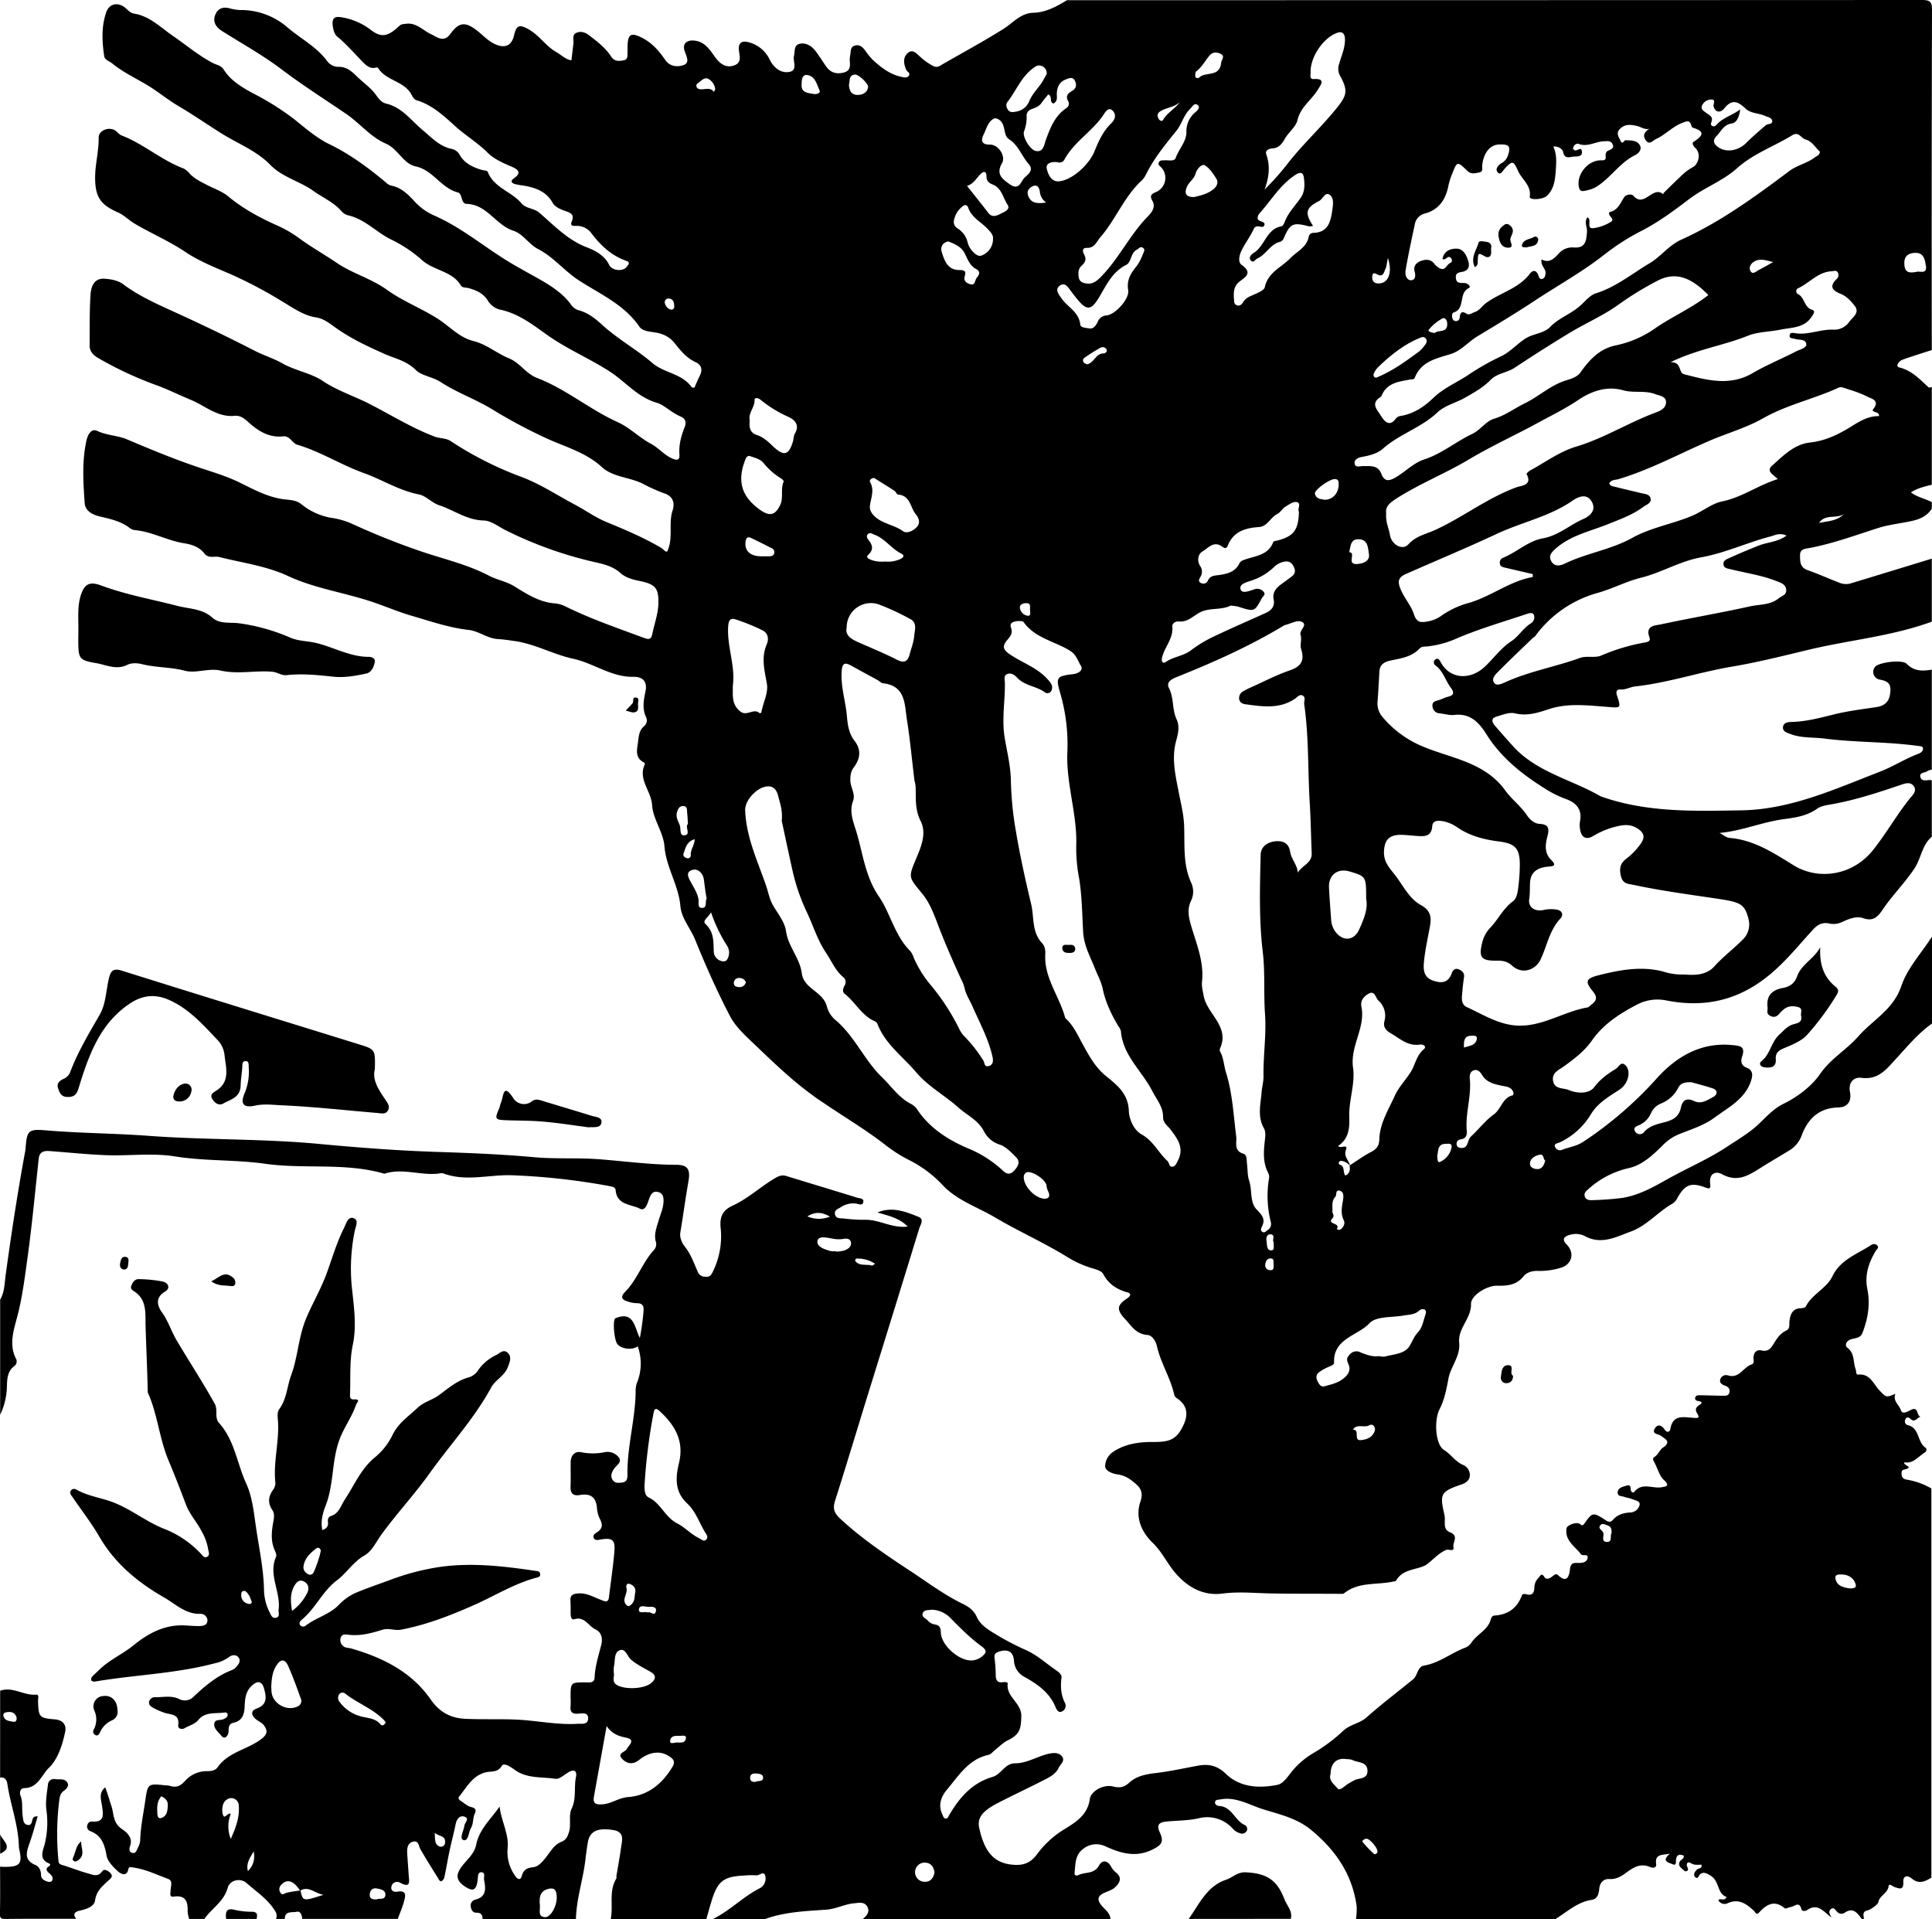 <svg xmlns="http://www.w3.org/2000/svg" viewBox="0 0 889.17 883.16"><title>victory</title><g id="Layer_2" data-name="Layer 2"><g id="Layer_1-2" data-name="Layer 1"><path d="M492,1Q688.75,1,885.5.91c3.75,0,4.61.84,4.6,4.59q-.23,78.26-.1,156.5c-4.52,1.47-9.06,2.86-13.53,4.47-1.59.57-3.32,3.06-1.52,3.5,5.89,1.42,9.54,5.53,13.64,9.26.22.2.93-.14,1.41-.23v45c-3.3.8-6.62,1.56-9.6,3.51,2.89,2.23,6.5,2.82,9.6,4.49v3c-2.09,3.31-5.24,4.77-9,5.62-5.33,1.2-10.77,1.69-16,3.38-10.24,3.29-20.39,7-31,9.06-2.16.42-4.66.34-4.63,3.34,0,2.74-.14,5.63,3.48,6.89,4.82,1.67,9.47,3.82,14.25,5.64a8.19,8.19,0,0,0,5.37.53Q871.24,263.75,890,258v29c-18.35,6.74-37.86,8.41-56.73,12.94-11.74,2.82-23.49,5.78-35.46,7.8-14.85,2.51-29.24,7.42-44.29,9.06-2.32.25-4.35,1.59-6.79,1.41-1.91-.13-2.12,1.17-1.62,2.7,2,6.19,1.87,5.8-4.84,5.28-8.75-.67-17.72-1.78-26.28,1-5.24,1.72-10.11,3.37-15.84,2-2.61-.64-5.81.73-8.64,1.55-2.31.67-2,2.45-.73,3.93,2.68,3.17,5.47,6.25,8.23,9.35,10.9,12.24,27,15.51,40.45,23.28a8.38,8.38,0,0,0,1.4.52c20.77,7.09,42.4,6.35,63.77,6,22.45-.42,42.88-9.8,63.45-17.76,5.84-2.25,11.21-5.71,17.09-8,1.13-.44,2.73-1,2.79-2.55.06-1.3-1.31-1.19-2.26-1.32-14.3-2-28.79-1.55-43.07-3.39-5.23-.67-10.67-.14-15.73-2.12-1.56-.6-3.53-1.06-3.38-3.11s2.22-2.38,3.83-2.42c7-.14,13.59-2,20.3-3.63,6.12-1.46,12.42-2.24,18.66-3.17,3.71-.55,5.91-2.11,6.51-6.18s-.43-5.72-4.53-6.46a3.61,3.61,0,0,1-2.21-6.1c2.13-2,12.4-3.26,14.39-1.2,3.44,3.53,7.32,3.38,11.53,2.67v46a8.52,8.52,0,0,0-2.26.8c-1.08.78-3.51.41-3,2.59.44,1.81,2.2,1.66,3.76,1.42A5,5,0,0,1,890,360v26c-4.58,3.82-4.89,10-8.06,14.72-4.47,6.67-10.17,12.28-14.61,18.88-2.27,3.37-4.38,5.44-8.9,3.86-3.22-1.13-6.59.37-9.65,1.71a8.86,8.86,0,0,1-5.8.77c-3.07-.73-5.35.3-7.51,2.64-6.54,7.09-12.45,14.58-20.09,20.9-14.41,11.93-30.09,15.33-47.8,11.79a20.11,20.11,0,0,0-13,1.83c-7.93,4.09-15.74,9.11-20.9,16.52-3.49,5-8,8.36-12.65,11.79-2.54,1.88-6,3-5.32,6.94s4.7,3.13,7.23,4.2c4,1.68,9.34,1.8,11.69-1.31,2.85-3.79,6.22-6.16,10-8.47,1.31-.8,2.18-3.31,4-1.95,2,1.48,2.08,4.29,1.45,6.4a9.56,9.56,0,0,1-4.11,5.34c-4.66,3.06-9.61,5.91-12.71,10.9a33.43,33.43,0,0,1-14.47,13.18c-.95.43-2.76.44-2.2,2.05A2.49,2.49,0,0,0,720,530c3.21-1.24,6.45-1.54,9.72-3.72a174.85,174.85,0,0,0,33.62-29c8.86-9.87,20.15-16.82,34.71-15.44,3.84.36,6.27.64,4.64,5.37-.68,2-.46,4.08,2,5,2.89,1.1,3,3.21,2.24,5.7-2.6,8.7-10.49,12.54-16.93,17.33-4.82,3.6-11,5.47-16.68,7.77a22.62,22.62,0,0,0-7.55,5.37c-4.37,4.3-9.17,8.75-15.22,10.09a41.36,41.36,0,0,0-18.61,9.67c-1.09.95-2.07,1.76-1.67,3.28s1.88,1.87,3.2,1.8a136.93,136.93,0,0,0,13.9-1c7.61-1.18,14.08-4.78,20.86-8.59,9.37-5.27,19.41-9.46,28.4-15.55,4.5-3,9.18-5.69,13.29-9.49,3.67-3.4,7-7.34,11.83-9.71,6.64-3.27,13-8.12,16.94-13.86,4.87-7,12.07-11,17.48-17.15,6.69-7.62,16.12-12.27,19.83-23.22,2.77-8.21,9.26-15.17,14.09-22.69v40c-6.44,4.52-11.36,10.59-16.63,16.29-4.33,4.69-8,9.72-15.84,8.67-3.41-.46-6.14,2-5.27,6.56.79,4.16-1,7-5.47,7.08-8.55.24-13.68,4.9-16.61,12.49a13.58,13.58,0,0,1-5.38,7c-4.66,2.89-9.42,5.6-14,8.52-5.39,3.4-10.49,6.49-17.31,2.76-3.24-1.78-6.2-.21-5.56,4.45.36,2.58-.68,2.18-2.56,1.49-6.36-2.33-9.14-1.11-12.49,4.87a6.65,6.65,0,0,1-2.2,2.61c-6.76,3.8-11.92,10.23-19.19,12.88-6.72,2.45-13.68,6.34-21.31,2.09a9.28,9.28,0,0,0-6.86-.52c-2.47.66-3.95,1.9-1.41,4.48,3.79,3.85,2.4,9.18-2.8,10.68a32.74,32.74,0,0,1-10.29,1.43c-2.58-.09-5.24.53-6.83,2.51-3.25,4.07-7.53,4.4-12.14,4.29s-12.13,4.44-12,8.45c.13,6.75-6.13,11.11-5.44,17.77.66,6.27-4,11-5,16.8-.87,4.72-1.78,9.37-4,13.76-2.78,5.46-1.8,16.51,1.94,18.76,3.27,2,5.19,5.37,8.8,6.92a5.06,5.06,0,0,1,3.13,5.27c-.29,1.86-1.73,3-3.65,3.68-9.73,3.33-10.31,4.25-8,14.07.64,2.74-1.06,6.64,2.56,8,4.17,1.62,1.19,4.53,1.57,6.7.44,2.57-2.13.92-3.27,1.39a15.23,15.23,0,0,0-3,1.72c-2.56,1.8-5.18,4.8-7.25,5.68-4.53,1.94-10,1.64-12.89,6.8-.17.3-.91.3-1.4.41-7.57,1.62-15.91,0-22.59,5.43-.32.27-1,.21-1.45.2-10.6-.09-21.2,0-31.8-.18-7.56-.13-15.08-.94-22.77.06-8.7,1.13-16.07-2.94-21.78-9.75-3.62-4.31-6-9.53-10.11-13.51-5.4-5.17-8.19-11.93-5.77-19,1.91-5.54-1.11-7.45-4.22-9.93a13.09,13.09,0,0,0-6.38-2.67c-2.48-.37-5.56-1.66-5.62-3.75a8.22,8.22,0,0,1,3.76-6.67c5.63-3.74,12.1-4.53,18.43-4.49,7.47.06,10.73-1.13,13.81-7.68,2.11-4.46,2.11-8.6-2.19-11.9-.78-.59-1.72-1-2-2.11-1.72-7.84-6.25-14.67-8-22.48-.58-2.54-2.34-4.94-4.29-5.08-5.38-.39-7.31-4.11-10.5-7.5-4.21-4.48-3.09-6.51,1-9.24,1.13-.77,2.56-2.2.34-2.82-5-1.38-8.76-3.84-11.28-8.54-.71-1.33-3-2-4.76-2.53a47.56,47.56,0,0,1-12-5.41c-10.67-6.55-22.22-11.68-33-18.06-8.24-4.88-17.74-7.87-24.41-15.19a54.85,54.85,0,0,0-15.55-11.41,66.64,66.64,0,0,1-10.06-6.4c-9.23-7.25-19.35-13.18-29-19.77C368,500.61,358,490.93,348,481.34c-4-3.78-8.43-7.82-11-12.62-6-11.47-11.28-23.37-16.15-35.37-2.14-5.25-6.29-9.79-6.78-15.45-.84-9.66-6.57-17.82-7.35-27.61-.51-6.39-5.3-12.48-5.67-18.85-.37-6.55-6.66-11.88-3.33-18.85.08-.17-.22-.68-.45-.8-4.09-2.16-3.25-5.5-2.73-9.19.39-2.86.45-5.5,2.87-7.55a3.36,3.36,0,0,0,.84-4.13c-1.82-3.9-1.08-7.93-.26-11.76,1.05-4.92-1.59-6.85-5.47-6.77-10.23.21-18.31-6.27-27.82-8.32-9.22-2-17.64-6.91-27.16-8.18-2.41-.33-5-.76-7.24-.86-5.08-.24-8.85-3.66-13.64-4.22-9-1-17.64-4-26.24-6.51-6.35-1.84-12.56-4.56-19-6.67-12.59-4.14-25.85-6-38-11.67-9.93-4.62-20.93-6-31.48-8.69-2.29-.59-5,.86-7-1.71-2.24-2.89-5.72-4.09-9.17-4.62-7.91-1.23-15-5.44-23.06-6.1a6.06,6.06,0,0,1-2.6-1.34c-4.05-2.92-9-3.89-13.57-5-4-1-6.42-3-6.64-6.13-.68-9.61-1.29-19.32.85-28.86.51-2.3,2.07-5.64,4.9-4.3,4.47,2.11,9.37,2.05,13.81,3.93,10.88,4.62,21.81,9.13,33,12.9,6.18,2.07,12.51,3.91,18.34,6.74,7,3.4,13.65,7.18,21.64,8,2.33.25,5.05.35,7.32,2.28A29.7,29.7,0,0,0,154,239.31a35.57,35.57,0,0,1,8.54,2.46,338.61,338.61,0,0,0,31.62,12.7c10.65,3.65,21.74,6.1,31.8,11.37,3.82,2,8.06,2.61,11.85,5,5.59,3.47,11.33,7.15,18.28,7.74a13.47,13.47,0,0,1,4.77,1.25c11.75,5.84,24.13,10.07,36.39,14.62,2.29.85,3.37.78,3.88-1.73.94-4.65,2.68-9.26,2.81-13.92.2-7.57-1.51-9.11-9.35-10.68-3-.6-6-1.61-8.09-3.48-3.33-3-7.24-4-11.24-4.91a181.39,181.39,0,0,1-41.89-14.95c-3.17-1.62-6.45-4.26-9.83-4.34-7.73-.17-13.61-4.74-20.42-7-3.6-1.18-6.1-4.36-9.44-5-9.08-1.78-16.82-6.79-25.36-9.85-10.33-3.7-19.83-9.83-30.51-13-2.63-.77-3.33-4.23-6.63-3.87-6.5.7-11.52-2.5-16.07-6.65-1.78-1.62-3.66-3.05-6.18-2.8-7.88.8-13.56-4.6-20.12-7.33-5.09-2.11-10.12-4.6-15.27-6.54a166.29,166.29,0,0,1-27.66-12.86c-2-1.24-3.72-2.9-3.69-5.56.07-7.81-.11-15.63.4-23.41.23-3.58,1.52-7.71,6.41-7.4,2.91.19,6.29.81,8.52,2.48,7.52,5.6,15.82,9.26,24.33,13.13,12.23,5.58,24.43,11.44,36.43,17.62,4.09,2.1,8.55,3.43,12.59,5.72,5.93,3.36,13.26,4.52,18.52,8.06,6.8,4.57,14.42,6.95,21.44,10.54,10,5.1,19.57,11.12,30.17,15.13,2.48.94,5.15.55,7.47,2.13a159.79,159.79,0,0,0,32.76,16.52c8.54,3.27,16.14,8.32,24.16,12.58,5,2.63,9.56,6,14.74,8.11,8.6,3.54,17.14,7.14,25.16,11.88,1.05.62,1.87,2.07,2.75,1.6,2.9-6.38.43-12.73,2.44-18.82,1-3.15.49-6.5-3.82-7.89a78.06,78.06,0,0,1-10-4.5c-6.12-3-13.79-3-18.78-7.63-7.48-6.9-17.12-9.31-25.75-13.35a236.33,236.33,0,0,1-24.34-13c-7.82-4.83-16.48-7.79-24.1-12.78-3.64-2.38-8.77-2.86-11.37-5.49-4.21-4.26-9.63-5.29-14.39-7.41-7.69-3.42-15.17-6.93-22.09-11.76-2.88-2-5.7-4.48-9.42-5.05-6-.92-10.83-4.55-15.84-7.51A205.55,205.55,0,0,0,107,127.05c-7.24-3.09-14.55-6-21.1-10.41-7.29-4.87-15.36-8.3-22.87-12.73-2.69-1.58-5-4-7.77-5.22-8.1-3.59-10.54-7.09-10.55-16.06,0-6.17,1.73-12.16,1.63-18.37-.06-3.44,5-5.32,7.93-3.09.89.69,1.51,1.66,2.67,2.1C67,67.12,75.22,74.64,85.4,78.44a9.76,9.76,0,0,1,3,2.55c2.37,2.42,5.39,3.8,8.33,5.31s6.49,2.72,9.08,4.87c6.84,5.69,14.5,9.85,22.53,13.44a53.09,53.09,0,0,1,9.92,5.69c5.69,4.19,11.89,7.66,17.74,11.64,7.12,4.83,15.79,7.15,23,12.33s15.52,8.38,23,13.07c5.6,3.49,10.19,8.85,16.72,10.48,6.17,1.53,10.82,5.7,16.47,8,4.93,2,7.78,7,12.84,9,13.33,5.08,24.27,14.55,37.25,20.39,5.43,2.45,9.85,7.07,15.17,9.89,3.57,1.89,6,5.09,9.7,6.75,2.27,1,3.67,1,3.47-1.81-.33-4.47.85-8.6,2.43-12.64.94-2.4.13-4-2-4.86-4-1.67-7.44-5.29-10.94-6.31-8.85-2.59-14.36-9.68-21.46-14.28-9.25-6-19.46-10.25-28.57-16.67-6.48-4.56-13.47-10.18-22.08-11.88a9.31,9.31,0,0,1-5.47-4c-2.11-3.55-5.28-4.84-8.82-5.87-1.26-.37-3-.06-3.69-1.27-4.09-6.8-12.62-6.71-18.18-11.93a62.11,62.11,0,0,0-14.19-9.34c-6.62-3.33-11.87-9.26-19.55-11a5.73,5.73,0,0,1-2.91-1.79c-3.6-4.19-8.66-6.31-13-9.4C139,84.32,131,82.56,125.44,76.88c-6.41-6.6-15-9.84-22.55-14.55C96.26,58.18,89.78,53.65,83,49.68c-5.1-3-9.67-6.88-14.63-9.8C63,36.71,57.32,34,52.44,30c-1.26-1-3.3-1.45-3.56-3.29-1-6.77-1.34-13.62.95-20.17,1.47-4.19,5.67-4.84,9.09-1.74,1.13,1,2.1,2.13,3.69,2.37,7.2,1.12,12.25,6.38,17.8,10.19,6.09,4.19,11.78,9,18.36,12.5,1.73.92,3.89,1.1,5.07,3,3.29,5.24,8.57,8.31,13.67,11.06a123.28,123.28,0,0,1,18.76,11.8c5.19,4.16,10.39,8.71,16.13,11.49,9.17,4.45,17.12,10.24,24.85,16.59,1.15.94,2.32,2.23,3.65,2.5,4.75.93,7.94,4.15,10.9,7.39a26.52,26.52,0,0,0,8.8,6.33c11.93,5.19,21.84,13.43,32.68,20.25,5.33,3.35,10.91,6.28,16.27,9.34,4.79,2.73,10.31,6.25,14,11.22a6.6,6.6,0,0,0,3.44,2.78c4.45,1.17,7.69,3.69,11.2,6.9,7.09,6.47,15.7,11.2,23.07,17.52,5.34,4.58,13.53,4.76,17.95,11,.2.29.89.23,1.29.33.85-1.9,1.59-3.74,2.49-5.51,1.38-2.74.84-5-1.9-6.26-4.33-1.94-7.07-5.55-9.86-9a12.59,12.59,0,0,0-6.44-4.15c-3.25-1.08-7.74-.49-9.63-3.25-7-10.14-17.93-14.88-27.64-21.13-6.79-4.36-11.79-10.86-18.92-14.52-4.34-2.24-6.93-7-11.38-8.44-8.15-2.61-12.1-12.14-21.61-12.37-2.61-.07-1.81-4.71-3.92-5.25-7.78-2-11.42-10.28-19.47-12-5.82-1.28-8-8-13.73-10.49-7-3-12-9.41-18.25-13.67-9.93-6.77-20.09-13.2-29.69-20.47-8.7-6.58-18.25-11.86-27.45-17.67-2.9-1.83-4.4-4.36-3.06-7.54S104,3.9,107.16,4.89a20,20,0,0,0,5.43.64,32.71,32.71,0,0,1,20.29,7.69c6.21,5.42,13.92,9.2,18.88,16.15a6.57,6.57,0,0,0,4.84,2.31c4.24-.16,6.66,2.58,9.21,5s5.57,4.51,7.82,7.48c1.26,1.66,2.51,3.84,5.12,4.46,7.23,1.71,11.45,7.8,16.76,12.21,4.05,3.37,7.59,7.33,13,8.55a5.44,5.44,0,0,1,3.93,2.71c2.27,4.07,6.2,5.82,10.4,7.07.93.27,2.22,0,2.64,1,2.89,7.23,10.89,8.91,15.44,14.3,2.16,2.56,5.68,2.15,8.23,4.35,6.82,5.87,13,12.53,21.87,15.93,3.74,1.44,8.07,3.61,10.22,8,1.37,2.82,6.35,3.26,8.09,1,.59-.76,1.94-2.06,0-2.73-6.85-2.34-11.81-7-16.1-12.6a8.37,8.37,0,0,0-6.86-3.56c-1.16,0-3.27.34-2.33-1.92,1.34-3.19-.25-4-2.87-4.89-2.14-.74-4.82-1.87-5.8-3.64-2.93-5.3-7.66-7-13-8a42.56,42.56,0,0,1-4.4-.77c-1.61-.48-2.32-1.39-.51-2.66,3.83-2.67,1.72-4.17-1.13-5.39-4-1.7-8.07-3.49-11.06-6.47-4.56-4.57-10.14-7.86-14.91-12.19-4.95-4.5-10.51-9.71-17.57-11.83-1.44-.43-2-1.75-2.62-2.88-3.45-6.08-11.63-6.16-15.22-12-.12-.2-.66-.28-.95-.2-2.91.75-4.69-1.12-6.41-2.88-3.78-3.88-7.33-8-11.52-11.45-1.23-1-1.83-3.23-2-5-.33-2.9.32-4.55,4.26-3.77a29.41,29.41,0,0,1,13,5.57c5.13,4,8.13,3.29,13.36-1.64,1-.95,2-.82,3.16-1,4.68-.56,7.58,2.92,11.24,4.69,3,1.43,6.05,4.19,9.1,0,3.93-5.38,6.72-5.78,12.11-1.68,2.89,2.19,5.23,5,8.76,6.51,4.35,1.85,7.35.58,8.46-4.21,1.07-4.59,2.37-5.14,6.57-2.82,5,2.75,8,7.81,12.94,10.59,2.27,1.28,4.14,3.35,6.89,3.75.31-2.57.6-5.14.93-7.7.22-1.72-.79-4,1.34-4.94s4.22-.19,6,1.22c3.69,2.85,7.43,5.7,10,9.65,1.55,2.42,3.59,2.14,5.68,1.78,2.33-.39,1.76-2.45,1.86-4,.07-1.16,0-2.34.06-3.5.32-4.48,1.67-5.15,5.68-3.34,5.07,2.29,8.57,6.17,11.6,10.62,2.14,3.15,5.7,3.36,8.39,2.42,3.1-1.07,1.44-4,.59-6.41-1.18-3.3.82-5.29,4.47-4.88,4.84.53,7,4.13,9.55,7.62,2.07,2.86,4.86,5.25,8.86,3.76,3.47-1.29,2.37-4.25,2.08-6.84-.39-3.5,1.33-4.65,4.49-3.77a14.76,14.76,0,0,1,9.68,8c1.79,3.59,5.06,6.46,9.16,5.61,3.86-.79,1.4-4.78,2-7.29.47-2.07-.06-4.88,2.4-5.56,2.66-.73,5.31.61,7.07,2.73,2,2.42,3.59,5.19,5.43,7.76,2,2.76,4.61,3.51,7.91,2.71,3.51-.86,3-3.41,2.85-5.92a13.22,13.22,0,0,1,.3-2.48c.23-1.6,0-3.47,2.14-4.05s3.44.68,4.61,2.2a34.17,34.17,0,0,0,3.44,4.27c3.86,3.58,8,6.82,13.31,7.94,1.11.23,2.46.64,3.31-.39,1.15-1.4-.69-1.87-1.09-2.81-1.15-2.69-1.72-5.67.72-7.78s4.29.6,5.92,1.95a27,27,0,0,0,5.7,4,3,3,0,0,0,3.23-.11c9.7-5.63,19.6-10.91,29.11-16.9,4.41-2.77,8-7.32,13.8-7.46S487.15,3.91,492,1ZM622.07,537.25c3.29-2.1,6.45-4.45,9.9-6.22,2.56-1.31,3.69-2.9,3.77-5.77.2-7.47,4.31-13.8,7.21-20.26,1.59-3.54,4.76-6.93,7.09-10.51s2.67-7.78,6.11-10.66c1.64-1.38-.28-2.42-1.65-2.21-5.61.88-9.27-2.75-13.56-5.24-2.48-1.44-3.47-3.08-2.84-5.57a9.37,9.37,0,0,0-2.85-9.52c-1.26-1.22-1.54-4.5-4.18-3.2-2.17,1.07-4.16,3.1-3.58,6,2,9.79-5.27,18.16-3.84,28.19,1.07,7.45-2.07,15.18-1.74,22.89.23,5.25-.44,10-5.13,13.1,1.16,1.47,4.67-1.21,3.6,1.79-1.19,3.34,1.53,4.85,1.81,7.3a6,6,0,0,0-3.73-2.19,1.51,1.51,0,0,0-1.28.41,1.66,1.66,0,0,0,.05,1.23c2.86.53,1.59,3.56,2.87,5.09C622.33,540.84,622.31,539.09,622.07,537.25Zm154.24-87.88c5,.46,10.09.15,13.55-3.66,4-4.43,8.75-8,12.95-12.21a9.67,9.67,0,0,0,2.85-9.6c-1.75-7.15-3.92-7.85-14.59-9.44-12.79-1.91-25.6-3.61-38.25-6.31-2.48-.52-5-.34-5.9-4.08s-.15-6,2.65-8.11a31.61,31.61,0,0,0,6.23-6.42c2.56-3.38,1.8-5.59-1.69-7.63-2.87-1.67-5.74-1.48-8.69-.78a37.36,37.36,0,0,0-11.07,4.42c-3.41,2.1-5.7.77-6.25-3.18a10.76,10.76,0,0,1,0-3.49c1.07-5.45-1.72-8.54-6.39-10.22a49.88,49.88,0,0,1-9.76-4.85c-10.58-6.63-20.17-14.22-26.93-25-3.37-5.36-7.42-9.75-14.75-8.89-2.25.26-4.61-.51-6.92-.75a3.4,3.4,0,0,1-3.14-3.32c-.27-2,1.38-2.31,2.86-2.74s2.77-1.2,4.21-1.54c2.9-.69,3-2,1.35-4.19-2.47-3.29-3.47-7.57-7-10.23a1.64,1.64,0,0,1,.17-2.91c1.1-.56,1.68.44,2.19,1.4,4.19,7.89,13.57,8.35,20.19,2.19,4.18-3.89,7.46-8.68,12.43-11.92,3.28-2.14,5.35-6,9-8.21a3.17,3.17,0,0,0,1.16-4c-.54-.94-1.88-.67-2.79-.37-10.77,3.62-21.73,6.78-32.17,11.19A45.55,45.55,0,0,1,658,298.38c-1.32.12-2.77-.06-3.76,1-3.55,3.81-8.34,4.46-13.07,5.45-2.66.55-5.18,1.59-5.38,5-.28,4.64-.5,9.29-.87,13.93a9.51,9.51,0,0,0,2.2,7,48.4,48.4,0,0,0,16.64,12.82c13.65,6.27,30.07,7.36,40,21.19,2.8,3.91,7,7,9.79,11.16,1.49,2.2,3.5,4,6,4.13,4.42.2,4.39,2.57,3.56,5.69-1,3.85-1.45,7.7,1.63,10.8,2.77,2.79,1.26,2.94-1.47,3.2-4.18.41-7.71,2.08-8.12,6.87-.22,2.67,0,5.29-.41,8-.65,4,2.86,6,6.87,5a16,16,0,0,1,5.44-.15c2.75.29,3.7,2.39,2,4.19-5,5.35-6.09,12.37-9,18.62-2.5,5.38-8.79,7.06-13.14,3.07-2.32-2.13-4.54-2.37-7.18-2.34-7.23.09-8.36-1.53-6.57-8.57a14.79,14.79,0,0,1,3.8-6.76c3.62-3.86,5.89-8.82,10.36-12.06,1.27-.92,1.93-3.17,2.17-4.9a86.49,86.49,0,0,0,.91-11.92c0-7.45-2.16-9.71-9.56-10.64-6.82-.87-13.38-2.5-19.16-6.46a17,17,0,0,0-6.85-2.9c-2-.32-4.53-.38-4.73,2.28-.37,5-3.66,4.76-7.12,4.53-2.49-.17-5-.49-7.47-.5-5.45,0-7.51,2.61-7.63,8-.1,4.94,3.12,7.8,5.64,11.22,3.45,4.67,6.21,10.26,11.3,13.06,4.6,2.54,5,5.67,4.2,9.89-.95,5.23-2.12,10.44-2.68,15.71-.37,3.55-.53,7.55,4,9.15,3.88,1.38,7.2,1.23,8.79-3.5.42-1.23,1.5-2.33,3.12-1.65s2.79,1.65,2.45,3.78c-.44,2.79-.67,5.62-.92,8.44-.18,2.09.13,4.23,2.22,5.17,7.65,3.47,14.85,8.24,23.67,8.52,11.47.36,21-6.51,31.92-8.38.72-.12,1.3-1,2-1.49,2.3-1.75,2.48-3.38.51-5.79-3.83-4.69-3.35-6,2.51-7.51,9.86-2.48,19.81-4.37,29.95-1.67A28,28,0,0,0,776.31,449.37ZM598.23,402.52c1.85-3.34,6.59-4.34,6.39-8.94-.32-7.61-.42-15.23-.89-22.83-.94-15.24-.36-30.57-2.56-45.74-.2-1.38.92-3.22-.78-4.05-1.37-.66-2.4.79-3.47,1.51-7.11,4.82-14.91,3.6-22.66,2.56-1.28-.17-2.66-.63-3-2.27a3.49,3.49,0,0,1,1.9-3.75,28.83,28.83,0,0,1,3.55-1.8c5.91-2.65,11.68-5.68,17.78-7.77,5.3-1.81,6.94-4.54,5.26-9.86-.62-2,.4-4.47-.24-6.42-.79-2.37,3.78-4.76.29-6.18-1.88-.77-4.75.91-7.17,1.49a3.37,3.37,0,0,0-.92.38c-15.53,9.36-32,16.74-48.79,23.46-2,.79-5.56,2.13-4,5.24,2.36,4.6,1.39,9.81,3.49,14.32,1.62,3.5.65,6.9-.24,10.23-2.07,7.71-.31,15.38,1.12,22.73,1,5.34,2.39,10.5,2.61,16,.35,8.88-.65,17.95,3.32,26.46a9.68,9.68,0,0,1-.19,8.27c-1.67,3.53-1.15,7-.11,10.66,2.48,8.7,6.26,17.15,5.2,26.6-.22,2,.4,4.24.78,6.36,1.5,8.45,12.25,14.06,7.46,24.4a1.9,1.9,0,0,0,.21,1.45c1.59,3,1.63,6.35,2.61,9.48,3,9.52,3.41,19.44,4.68,29.23.4,3.09-1.33,6.72,3.43,8.17,1.55.47,1.35,2.87,1.55,4.51.33,2.63.16,5.42,1,7.88,1.46,4.39.19,9.84,3.45,13.22,2.55,2.63,4.18,4.48,2.37,8-.37.72-.7,1.67.17,2.25,1.08.72,1.79-.25,2.57-.84a3.26,3.26,0,0,0,1.44-3.49,48.76,48.76,0,0,1-.82-20.51,4.33,4.33,0,0,0-.52-2.41c-2.46-4.88-2-10-1.4-15.17.23-1.89.38-3.69-.54-5.33-3-5.35-1.43-10.93-1-16.46.2-2.47.92-4.92.88-7.38-.16-9.55,1.36-19,.69-28.63-.67-9.4.09-18.94-1-28.26-1.81-15-1.37-30-1-45,.08-3.89,3.3-6,7.21-6.25,3.42-.22,5.82,1.23,6.36,4.86C595.22,396.34,598,398.89,598.23,402.52ZM470,286.69c-2.36.1-4.64.68-3.79,3,1,2.82-.4,4.17-1.85,5.92-2,2.46-2.06,4.1,1.14,6.29,5.77,4,12.69,6.15,17.53,11.56,1.44,1.61,2.73,3,1.84,5.16a2,2,0,0,1-3,.94c-3.89-2.91-9.23-3-12.71-6.68-1.16-1.22-2.66-2.38-4.39-1.86-2.18.66-1.37,2.79-1.35,4.3.08,8.55-1.57,17,0,25.71,1.1,6.3,2.66,12.75,2.75,19.09a152.47,152.47,0,0,0,2.25,22.94c1.9,11.43,4.4,22.7,7.08,33.9,1.43,6,.21,12.78,4.93,17.86,1.42,1.53,1.68,3.23,1.57,5.44-.54,10.71,6.51,19.15,9.15,29,.11.41.67.71,1,1.06,2.94,3,4.69,6.74,6.68,10.42,3,5.5,6,11.19,11,15.27,5.28,4.33,10.35,8.12,10.64,16.26.12,3.46,2.08,8.6,5.94,10.74,5.3,2.93,7.66,8.38,11.84,12.2.87.79.67,2.94,2.43,2.6,1.3-.25,1.84-1.75,2.45-3,2.86-5.66-.28-9.86-3.4-14-1.37-1.83-3.57-3.15-3.52-5.81.08-4.73-3.08-8.27-5-12.06-4.71-9.2-13.51-16.25-14.4-27.52a6.11,6.11,0,0,0-1.14-2.2c-3.21-5.37-5.93-11-7.2-17.14-.68-3.3-2.31-6.19-3.53-9.27-2.18-5.54-5.16-10.64-5.52-17.12-.45-8.11-.52-16.33-1.81-24.38a74.66,74.66,0,0,1-1.37-14.88c.6-14.67-4.73-28.7-4.07-43.54a84.51,84.51,0,0,0-3.3-27.05c-2.11-7.22-1.62-7.8,5.8-8.67,2.5-.29,5-1.77,3.7-3.88-1.41-2.29-2.06-5.13-5-6.92-7.1-4.41-16.13-5.77-21.37-13.21C471.62,286.65,470.41,286.77,470,286.69ZM664.81,120.15c.61-3.82,3.75-4.78,6.25-4.82,3.32-.07,4.84,3,5.68,6,.63,2.16,0,4-2.5,4.61-1.64.36-3.42.31-3.28,2.77.16,2.79,2.2,2.36,4,2.45,1.53.07,3.16,1.72,2,2.29-4.9,2.35-1.53,9.4-6.89,11.23-1,.33-1,1.64-.68,2.67a1.64,1.64,0,0,0,1.84,1.32c1.21-.17,1.5-1.11,1.59-2.18.16-1.86,1.22-2.39,2.7-1.4,1.64,1.1,2.6-.06,4-.51,2.39-.78,3.53-2.88,5.33-4.2,6.52-4.78,15-6.65,20.13-13.45,1.46-1.94,3.11-1.77,4,.81.33,1,.75,2,2.06,1.39,1-.48,1.12-1.55,1.19-2.58.14-2.11-2.33-3.29-1.83-6.24,3.52,1.8,5.63-.21,7.88-2.69a8.32,8.32,0,0,1,6.74-2.84c5.69.53,6-3.11,6.29-7.19.17-2.18-1.42-4.49.2-6.67,2.3,1.18-.8,5.29,2.71,5a20.16,20.16,0,0,0,7.92-2.81c2.15-1.22-.46-2.43-.65-3.7,0-.3.05-.87.16-.89,3.95-.77,5-4.23,6.89-7,.66-1,3.21-1.58,4.15-.5,5,5.73,8.92-4.88,13.66-.74a4.06,4.06,0,0,1,.5-.84c2.52-2.47,5-4.94,7.59-7.36a25.19,25.19,0,0,1,5.86-4.4c1.68-.87,4.07-5.51.83-8.73-1-1-1.72-2.19-.56-2.92,4.15-2.63,5.17-4.67-.55-6.35-.36-.1-.63-.78-.77-1.24-.75-2.48-2.17-1.68-3.89-1.05-4.6,1.68-7.86,5.49-12.25,7.49-1.55.71-3,2.91-4.67.68s-.72-4,1.67-5.42c-2.24.62-3.87-.8-5.73-1.24-2.77-.66-5.49-1.05-7.89,1.32-2,2-.52,3.74.23,5.43.94,2.14,1.69-.25,2.31-.21,2.26.14,5-.07,6.42,2s-.2,4-2.07,4.91c-5.76,2.84-9.55,8-14.32,12-3.4,2.85-5.33,3.77-8.91,4.4-1.49.26-2.12,0-2.49-1.47-1.5-5.89,4.14-12.87,10.33-12.58,1.25,0,2-.15,1.92-1.46s-.08-2.43,1.18-3c1.43-.66,3-1.21,1.88-3.18-.89-1.56-2.5-1.17-4-1.11-3.83.13-7.35,2.75-11.46,1.19-1.1-.42-2.5.65-2.67,2.29.27.21.5.44.77.61,1.06.67,3.21-2.14,3.38.84.1,1.65-1.2,2.07-3.13,2.07-2.42,0-4.87,1.67-5.62-2.43-.15-.76-2-2.5-4.42-2.17,1.64,3.64,1.38,7.17,1.15,10.6-.29,4.26-.61,8.67-4,12-2,1.91-8.22,2.14-8,.54.79-5.26-3.56-7.9-5.33-11.82-2.15-4.8-2.64-4.93-6-1.36-1,1-2,3.33-3.27,2.08-1.58-1.53,0-3.42,1.63-4.42a5.94,5.94,0,0,0,2.84-3.25c1.51-4.49.84-5.47-3.94-5.32-4.09.12-7.13,3.66-7.8,9.51-.16,1.44.71,3-1.57,3.4-2,.38-3.57.9-5.44-.92-4.51-4.37-4.55-4.18-6.75,1.33a32,32,0,0,0-1.8,5.65c-1.2,6.21-4.29,11-10.68,12.76a6.2,6.2,0,0,0-4.81,5.11c-1.51,7.11-3.07,14.21-4.26,21.37-.25,1.53.37,4.22,2.49,4.26s2.2-2.3,1.74-3.87c-.8-2.81.91-4.28,2.86-5s4.39-1,6.13,1.23a7.89,7.89,0,0,0,2.66,2.22c2.57,1.22,3.06-2,4.85-2.58.71-.25.89-1.48.21-2.18C667.18,118.05,666.61,120.81,664.81,120.15Zm-243,240.07c-1.39-11.49-2.13-19.72-3.45-27.87-1.16-7.13-.44-15.79-11-17-.9-.1-1.7-1-2.57-1.49-3.93-2.16-7.9-4.26-11.8-6.46-3.19-1.79-4.48-1.56-4.72,2.71-.39,6.94,1.8,13.43,2.41,20.14.38,4.29.89,8.18,3.55,11.61,3.28,4.22,2.54,8.38-.43,12.32-1.29,1.72-1.46,3.41-1.53,5.52-.11,3.39,2.5,6.44,1.29,9.71-1.72,4.61-.29,8.66,1.1,13,3.35,10.41,4.13,21.33,10.77,31.06,5.35,7.85,7.26,18,14.45,25.13a9.8,9.8,0,0,1,1.58,3.05,51.64,51.64,0,0,0,7.2,11.84,101.83,101.83,0,0,1,13.51,20.48,13.68,13.68,0,0,0,2.93,4.2,67.05,67.05,0,0,1,8.32,10.66c.76,1.13.39,3.28,2.59,2.67,2-.55,2.11-2.37,1.73-4.12-1.8-8.26-5.9-15.68-9.23-23.32-1.24-2.85-3.09-5.48-3.72-8.71a19.6,19.6,0,0,0-1.67-4.11c-3.34-7.42-6.66-14.85-9.62-22.44-2.21-5.68-4.21-11.84-8-16.45-6.39-7.87-6.7-7.34-2.89-16.4,2.3-5.46,4.89-11.63,2-17.25C421,371.59,423.28,364,421.79,360.22ZM838.52,70.71c-2.12-1.85-3.59-4.78-6.6-5.6-2.06-.56-3.1-3.79-6.08-2-8.41,5.17-18,8.52-25.43,15.19-6.6,5.92-15,8.87-21.93,14.13s-14,10.55-21.85,14.6a105.41,105.41,0,0,0-16.89,10.72c-10.29,8.14-21.72,14.42-32.53,21.57-8.55,5.67-17.44,11-26.29,16.34-4.25,2.54-7.51,6.66-12.21,8.14-6.7,2.11-13.7,3.35-16.68,11-.35.91-1.29.6-2.08.76-5.16,1-10.7,1.45-13.12,7.39a2.76,2.76,0,0,1-1.05,1c-4.12,2.88-.66,6,.55,8.06,1,1.6,3.73,6.32,7.12,1.38a3.53,3.53,0,0,1,2.2-1.08c6-1,10.77-4.26,15-8.32,4.58-4.42,10.49-6.91,15.67-10.31a115,115,0,0,1,15-8.59c4.47-2,7.59-5.73,11.59-8.34,3.71-2.41,8.42-2.23,11.56-5.48,3.94-4.06,9.46-5.85,13.69-9.64,2.28-2,4.51-4.89,7.3-5.76,9.24-2.88,16.56-9,24.65-13.8,5.21-3.07,8.7-8.19,14.75-10.93,18-8.14,33.92-19.81,49.72-31.62,3.4-2.54,8.09-3.48,11.63-6.21C837,72.72,838.36,72.39,838.52,70.71Zm27.16,121.7c.48-2.33-4-1.52-2.58-3.27,3.2-4-1-4.79-2.52-5.58-3.72-1.95-7.86-3.11-11.89-4.44a3.85,3.85,0,0,0-2.36.55c-11.18,5-23.3,7.67-34,13.75-7.82,4.43-16.47,6.82-24.61,10.32-13.92,6-27.26,13.28-41.86,17.66-1.47.44-3.45.19-4.32,2,.6,1.3,1.88,1.33,3,1.61,3.86,1,7.75,1.88,11.62,2.81,1.77.42,4.09.48,4.45,2.58s-2,2.77-3.44,3.81c-4.86,3.62-10.5,5.62-16.07,7.87-8.11,3.28-16.92,5.06-23.85,11-2.05,1.76-3.94,3.55-2.27,6.26,1.49,2.44,3.9,2,6.21.9,10-4.81,21.16-6.36,30.93-11.79,8.77-4.87,18.83-6.42,28-10.35,4.56-2,8.69-5.48,13.39-6.44,9.09-1.84,16.42-7.39,25.6-10.27-1.86-1.93-5.48-3.61-2.7-6.1,5.13-4.59,10.26-9.92,17.46-10.72,6.38-.7,11.74-3.06,17.13-6.21C855.5,195.72,859.92,192.27,865.68,192.41Zm-42.56,55c-3.18-1.5-5.23-.17-7.43.4-10.73,2.8-20.86,7.62-31.81,9.58-9.72,1.74-18.17,7-27.7,9.39-6.8,1.69-13.09,5.06-20,7a53,53,0,0,0-28.7,19.87c-.29.38-.81.58-1.17.93-5.11,4.93-10.28,9.8-15.27,14.85-1.53,1.55-4.08,3.67-2.38,5.82,1.29,1.64,4.07,0,6-.8,10.76-4.73,22.38-6.75,33.37-10.74,3.24-1.17,6.81.15,9.84-1.12a89.47,89.47,0,0,1,19.29-5.86c1.4-.25,3.69-.46,2.94-2.43-2.13-5.56,2.6-5.49,5.21-6.05,13.6-2.94,27.35-5.24,40.93-8.27,4.44-1,9.37-.53,13.29-3.71,1.38-1.12,3.57-1.51,3.47-3.79-.13-2.65-2.3-3.28-4.38-4.11-6.85-2.75-14.13-3.73-21.21-5.5-1.41-.35-3.21-.43-3.3-2.41-.07-1.58,1.29-2.11,2.56-2.68,4.7-2.12,9.42-4.14,14.25-6C814.74,250.38,819.06,250.31,823.12,247.43Zm-462.4,131.3c.46-5-.82-8.13-1.59-11.32-.45-1.89-1.46-4.29-4.07-4.57-4.92-.51-11.37,6.05-11.18,11,.45,12.32,5.71,23.31,9.61,34.64,1,2.84,1.46,5.85,3,8.71,2.2,4,5.57,7.8,6.21,12.35,1,7.08,6.35,12.26,7.25,19.34s9.63,8.31,11.47,15a12.42,12.42,0,0,0,3.83,6.31c8.95,7.39,13.34,18.5,21.59,26.48,4.21,4.06,7.5,9.07,12.8,12a8.47,8.47,0,0,1,3.11,2.38c5.7,8.79,14.21,14.27,23.38,18.22a52.93,52.93,0,0,1,16.22,10.27c1.87,1.79,3.46,2.2,5.45,0,1.81-2,2.81-4,.74-6.07-2.22-2.22-4.6-4.8-7.41-5.76a12.15,12.15,0,0,1-7.36-6.19c-2.66-5.13-7.87-7.39-11.87-11-6.26-5.58-13.83-9.63-19.31-16.11-6.13-7.26-14.23-12.94-17.82-22.24-.45-1.17-1.73-1.43-2.74-2-5.07-2.95-7.83-8.34-12.37-11.9-1.21-.94-.71-2.52-.06-3.71a2.93,2.93,0,0,0-.64-4c-3.62-3-5.29-7.36-7.84-11.12-4.05-6-6-12.83-9.09-19.21a91.15,91.15,0,0,1-6.43-19C363.82,393.27,362.14,385.26,360.72,378.73Zm426.44-242c-8.38-8.7-15.62-10.8-23.72-6.44a147.15,147.15,0,0,0-17.35,10.63c-7,5.12-15.19,8.62-22.68,13.14-8.62,5.19-17.1,10.62-25.49,16.17-3.48,2.3-7.94,2.41-11,5.56-3.39,3.46-7.57,5.78-11.8,8.19s-9.2,3.49-12.67,6.77c-7.43,7-17.47,9.95-25.07,16.67-2.61,2.31-6.16,3.15-9.66,3.79-1.56.29-3.66,1.11-3.35,3.09s2.45,1.1,3.82,1.12c3.31.07,6.87-.59,8.46,3.52,1.42,3.69,3.51,3.49,6.59,1.69,4.45-2.6,8.36-6.7,12.94-8.18,8.27-2.68,14.69-8.22,22.27-11.81,3.85-1.83,6.38-5.93,10.09-7,5.29-1.58,9.4-4.81,14.12-7.08,6.13-3,11.14-7.7,17.67-10.12,2.62-1,6.1-1.45,8.11-4.29,4.1-5.8,8.82-10.84,16.27-12.31a48.4,48.4,0,0,0,18-7.83C770.62,146.52,779.55,142.7,787.16,136.7ZM638.9,237.22c-.31,3.94,1.23,6.84,1.74,9.94.72,4.38,5.74,7.25,8.46,4.26,3.55-3.92,8.24-4.73,12.45-6.67,12.81-5.89,24-14.74,37.4-19.62,2.07-.76,7.41-.8,4.56-6.07-.11-.21,1-1.27,1.64-1.64,7-3.78,13.65-8.73,21.11-10.95,13-3.89,24.43-11.21,37-15.83,2.28-.83,4.52-2.17,4.43-4.8s-3-2.79-4.9-3.53c-4.74-1.86-10.1-.44-14.73-1.77-8.07-2.31-15.34.79-20.89,4.53-5.78,3.89-11.87,6.84-17.87,10.12-10.72,5.88-21.94,10.94-32.36,17.17-10.85,6.47-22.6,11.12-33.24,17.92C640.54,232.33,638.42,234,638.9,237.22Zm153.45,147c1.53.8,3,2.17,4.61,2.3,11.22.94,20.19,6.88,29.36,12.55,11.55,7.15,27.25,4.71,36.49-6.77,6.15-7.65,10.9-16.22,17-23.82,1.38-1.71,3.39-3.39,2-5.62-1.56-2.45-4.27-1.36-6.37-.65-10.49,3.56-21,7-32,8.91-2.12.37-4.49.73-6.15,1.92-4.68,3.36-10.06,4.14-15.48,4.86C811.89,379.23,802.53,383.34,792.35,384.22Zm-86-117.77c0-.45,0-.89,0-1.34l-12.9-3c-1.19-.28-2.26-.63-2.26-2.17a2.36,2.36,0,0,1,1.51-2.36c6.32-2.53,11.51-7.72,18.24-8.91,7.18-1.27,12.31-6.11,18.58-8.86,3.25-1.42,6.05-4.06,4.13-7.77-2.18-4.21-6.1-2.75-9-.71-10.61,7.33-23.31,9.87-34.8,15.24-13.83,6.47-28,12.35-42,18.55-3.7,1.64-3.59,3.71-2.43,6.66,1.65,4.19,4.9,7.69,6.24,11.8s3.44,3.83,6.45,3.3a15.32,15.32,0,0,0,5.95-2.44,40.46,40.46,0,0,1,11.85-5.78C686.69,275.84,695.37,268.4,706.38,266.45Zm63.4-98.88c5.4-.07,3.48,4.85,6.23,5.56,10.54,2.72,21.06,5.65,31.64-.55,6.42-3.76,13.4-6.57,20-10,1.7-.87,4.73-1.51,4.63-3.21-.17-2.62-3.39-1.84-5.31-2.52-1-.35-2.67,0-2.32-1.77.25-1.27,1.46-1,2.47-.84,6.13,1,11.89-2,18.05-1.6a8.47,8.47,0,0,0,6.88-3.61c1.45-2.08,5.06-4.17,2.47-7.41-1.71-2.16-3.69-4.38-6.39-5.46-3.71-1.49-5.5-3.31-1.92-6.81a2.38,2.38,0,0,0,.46-3.18c-.68-1-1.76-.47-2.75-.42-6.27.31-10.14,5.34-15.33,7.78a1.51,1.51,0,0,0,0,2.8c3,1.59,2.64,6,6.31,7.12,1.81.57.62,2-.14,3.19-3.47,5.35-9.31,4.9-14.48,6-5,1-10.34.94-14.94,2.8C794.37,159.88,782.47,161.47,769.78,167.57Zm-164.53-62.7a6.42,6.42,0,0,1-1.9.2c-7.27-1.94-8.66-1.33-11.57,5.5a2.68,2.68,0,0,1-1.71,1.61c-4.49,1.16-6.37,5.79-10.35,7.64-1.09.51-2,2.44-3.18.82-1-1.28.31-2.68,1.39-3.33,5.18-3.13,5.82-11,12.8-12.26.6-.11,1.2-1.19,1.47-1.94,1.58-4.3,4.84-7.48,7.36-11.15,2-2.85,1.88-6,1.52-9.12-.25-2.14-1.22-3.17-3.74-1.57-7.19,4.56-11.32,11.91-16.86,18a3.28,3.28,0,0,0-.7,1.8c-.2,2.26,4,1.35,3,3.66-.69,1.72-3.6-1.15-4.84,1.62-1.49,3.3-3.75,6.24-5.4,9.48-1.15,2.25-2.06,5.64-.11,7,5.33,3.76,1.47,5.69-1.08,7.73-3.13,2.51-2.59,6-2.4,9.06.13,2.09,2.73,2.76,4,.57s3-2.77,5-3.66,4.83-2,5.14-3.52c1.45-6.8,7.58-9,11.65-13.21,3-3.14,7.64-5,8.55-10a2.15,2.15,0,0,1,2.19-1.73c6.54-.19,7.83-4.88,8.58-10,.38-2.63,1-5.92-1.11-7.5s-3.16,2-5,2.9C601.84,96.52,601.34,98.94,605.25,104.87ZM497.28,127c0,1.93.32,3.56,2.65,4.17,3.16.84,5.2-.35,7.43-2.59,8.44-8.47,13.48-19.54,21.85-28.07,1.59-1.62,3.78-4.22,2.11-7.13s.09-3.36,2.1-4.3a7.09,7.09,0,0,0,2-11.07c-.69-.74-1.72-1.25-1.15-2.38s1.68-.87,2.67-.94c1.78-.15,4.47.65,5.08-1.09,1.43-4.07,4.9-7.45,4.94-11.8a11.22,11.22,0,0,1,4-9.13c1-.91,2.78-2.37.93-3.59-1.34-.88-2.27,1-3.34,2.06-2.92,2.87-3.73,6.92-6.23,10-4.68,5.79-9.41,11.57-13,18.18-.86,1.61-1.61,3.44-2.9,4.62-8.12,7.46-12,18-19.09,26.18-1.81,2.1-2.64,5-6.25,4.87-2.26-.1-1.84,1.87-1.28,2.85,1.35,2.37.61,3.88-1.23,5.48A4.57,4.57,0,0,0,497.28,127Zm85.66-38.84A130.64,130.64,0,0,0,594.49,75c6.69-8.31,14.6-15.68,21.39-24.05,4.85-6,5.67-8.16,1.83-15.08a6.65,6.65,0,0,1-.44-5.6c1-3.66,2.69-7.2,2.66-11.12,0-2.4-.93-4.08-3.61-3.12-6.51,2.33-12.47,11.34-12.2,18.26,0,1.17-.59,3.15,1.48,3,5.72-.35,3.11,2.76,1.92,4.76-2.89,4.84-8,8-9.45,14.14-.71,3.12-4.1,5.55-5.8,8.56-1.4,2.47-2.78,4.3-5.86,4.48-1.48.09-3.37.88-2.69,2.77C585.68,77.52,584.89,82.72,582.94,88.15ZM567.25,279.61c-4.16,2.22-9.81.78-14.23,3.21-3.15,1.73-5.6,4.51-9.68,4.09-1.46-.16-3,1-2.87,2.24.58,5.53-3.49,9.4-4.7,14.25-.43,1.74.16,3.2,1.73,2.13,3.61-2.48,8.12-2.69,11.64-5.41a58.41,58.41,0,0,1,10.43-6.29c7.89-3.78,15.94-7.22,23.9-10.84,2.66-1.21,4.29-3.1,3.63-6.26s1.17-5.27,3.55-7c1.61-1.17,3.23-2.33,4.81-3.55s1.79-2.57.93-4.38c-.91-2-2.26-2.82-4.34-2.41a8.93,8.93,0,0,0-4.8,2.49,26.74,26.74,0,0,1-9.66,5.95c-2.34.93-6.43,1.56-5.72,4.23.62,2.34,4.25.7,6.56,0a3.72,3.72,0,0,1,4.07,1.23c1.1,1.27-.32,2-.84,2.93-3.4,6.29-3.37,6.28-10.85,3.88A23.07,23.07,0,0,0,567.25,279.61ZM635.59,625a9.06,9.06,0,0,0,2.76.21c4-1.16,8.93-1.12,11.26-4.79,1.23-1.93,2.13-4.51,3.73-6.18,2.27-2.37,2.57-5.3,3.54-8.06.35-1,.59-2.14-.43-2.68a2.42,2.42,0,0,0-2.24.43c-2.11,2.08-4.82,1.94-7.41,2.4-5.34.94-12.57.28-15.56,3.5-5.48,5.89-16.78,7-16.32,18.16,0,1.08-1.55,1.54-2.62,2a22.6,22.6,0,0,0-4.3,2.41c-1.59,1.2-1.42,2.87-.52,4.48.66,1.19,1.48,2.48,3,2,2.53-.7,5.23-1.29,7.41-2.65,2.48-1.56,5.11-4,3.74-7.27-.8-2-1.26-2.81.37-4.55a4,4,0,0,1,5.15-1.11C630,624.48,632.8,625.4,635.59,625ZM598.73,236.33c-.8-1.12,1.3-3.84-1-4.36-1.54-.34-3.66,1.15-5.3,2.17-1.37.86-2.23,2.62-3.65,3.31-3.16,1.55-4.5,5.71-8.4,6-6.27.43-11.8,2-14.37,8.52-.7,1.8-1.71,1.11-2.7.41-3.86-2.73-6.43.85-9,2.35-2,1.15-2.61,4.21-1,6.71a4.45,4.45,0,0,1,.23,4.72c-.51,1-1.48,2.17,0,3a2.29,2.29,0,0,0,3.35-1.18c1.09-2.2,3-2.15,5-2.43,3.8-.52,7.52-1.41,9.46-5.36.56-1.14,1.74-1.51,2.84-1.88,4.88-1.65,10.52-2,12.76-8,.15-.39,1.18-.48,1.81-.64C596.32,247.75,598.57,244.85,598.73,236.33ZM338.19,316.58c0,1,0,2,0,3-.05,3.42.47,6.43,3.52,8.79s6.17-1.84,8.88.81c.06.05.75-.29.78-.51.7-4.42,3.25-8.72,2.5-13.12-1.05-6.07-2.71-11.92-.1-18,1.1-2.55.69-5.23-1.83-6.52a91.82,91.82,0,0,0-11.92-4.9c-2.17-.75-3.67-.78-3.94,2.83C335.38,298.33,339.49,307.25,338.19,316.58Zm52.41-26.91c-.79,3.53,1.89,5.24,5,6.64,6,2.68,12.17,5.17,18.06,8.17,3.31,1.68,5,1,5.89-2.36.79-2.87,1.9-5.74,2.14-8.66.22-2.57,1.46-5.93-1.71-7.6A111.86,111.86,0,0,0,405.19,279,11.15,11.15,0,0,0,390.6,289.67ZM629.68,414.58c0-10.35,0-10.35-7.64-12.62-5.49-1.63-9.74,1.64-9.46,7.41.24,5,.65,10,1,15a10.15,10.15,0,0,0,2.11,5.51c3.44,4.44,8.51,3.88,10.77-1.2C628.62,423.9,630.62,419.15,629.68,414.58ZM501.9,152c2.07.5,3.29-1,4.21-2.93a4.57,4.57,0,0,1,4.1-3c3.93-.34,10.62-7.61,9.95-11.59-.83-4.91,1.36-8,4.07-11.35a23.71,23.71,0,0,0,2.71-5.31c.45-1,1.27-2.25-.23-3-1.05-.54-1.74.55-2.6,1-2.91,1.53-2.36,5.73-4.88,7-6.4,3.21-9.07,9.25-12.42,14.84-3.65,6.11-5.65,6.32-10,1.05q-1.57-1.92-3.06-3.92c-1.3-1.75-2.76-4.17-5.1-2.4s-.49,3.91.73,5.7c2.79,4.12,8.16,6.35,8.72,12.19C498.27,151.64,500.18,151.7,501.9,152ZM801.84,51.23c-.47,3.69-1.74,6.18-3.85,6.49-3.78.54-4.89,3.58-7,5.74s-1.26,3.86.93,5.32c3.68,2.46,9.16,1.44,12.65-2.07,2.88-2.89,6-5.55,9.11-8.21.9-.78,3.09-.19,2.87-2-.17-1.42-2-1.65-3.13-2.19-3-1.4-6.76-1.13-9.16-3.44-3.5-3.37-6.29-4.47-9.83,0-1.33,1.67-3.78,2.31-4.83-.9-.36-1.11,1.19-3.14-.87-3.25a4.65,4.65,0,0,0-4.43,2.68c-.82,1.87.82,2.65,2,3.54s3.09,1.61,2.38,3.82c-.25.78-.67,1.67.36,2.14s1.56-.22,2.15-.83C794,55,797.9,54.17,801.84,51.23ZM697.53,504c-.66-2.87-3.18-3-5.39-3.43-3.53-.75-7-1.5-9.09-4.93-.8-1.33-1.9-2.6-3.53-2.25-2,.42-2.31,2.39-2.14,4,.83,8-2.09,15.75-1.41,23.71.17,2-.15,3.66-2.52,4.09-1.24.22-2.21.74-2.14,2.25a1.66,1.66,0,0,0,1.51,1.67c1.42.24,2.67,0,3.33-1.5s.73-2.76,2-3.91c3.5-3.24,6.44-7.18,10.27-9.93,3.49-2.52,4-7.81,8.81-8.82C697.36,504.94,697.4,504.39,697.53,504ZM345.83,210.72c-.91,0-1.39.5-1.83,1.6-3.95,9.93-1.87,17.14,6.85,23.3,4.3,3,6.91,2.5,9.21-2.43,1.54-3.3,0-7.23,1.54-10.67.12-.26-.66-1.14-1.19-1.43a31,31,0,0,1-8.15-7.2C350.71,212.11,348.28,211.58,345.83,210.72ZM483.35,44.35c-1,1.28-2.15,2.59-3.14,4-1.24,1.75-3.17,2.24-5,3a3.07,3.07,0,0,0-1.77,3.27,18.42,18.42,0,0,1-1.23,6.79c-.82,2.42,2.76,8.51,5.53,9,3.49.61,3.75-3,4.46-4.93,2.08-5.68,4.15-11.19,9.43-14.78a2.37,2.37,0,0,0,1-3.07c-1.62-2.72.06-3.89,2-5.1,1.77-1.1,1.79-2.79,1.05-4.38-1-2.14-2.83-1.23-4.31-.65-2.8,1.1-3.9,3.39-4.05,6.28-.09,1.72.56,3.75-1.62,4.77C483.71,47.81,485.45,45.2,483.35,44.35Zm-80.14,176.5c-1.49.14-2.29,1.12-1.79,2,2,3.63.39,7.09-.11,10.62-.3,2.17.77,3.77,2.35,5.22,3.69,3.38,8.89,3.75,12.9,6.7,1.69,1.26,4.95-.24,6.55-2.21,1.39-1.71.76-3.84-.64-5.52-2.63-3.13-2.5-8.71-8.22-9.15-.6,0-1-1.31-1.68-1.75C409.43,224.73,406.23,222.76,403.21,220.85ZM346,194.39c-.36,3,0,5.65,3.15,6.67s5.3,3.1,7.61,5.3c5,4.76,7.33,4,9.17-2.53.32-1.11.25-2.42.82-3.36,2.53-4.19-.37-6.59-3.28-7.85a55.88,55.88,0,0,1-12.56-7.78c-1.07-.84-2.75-1.15-2.71.2C348.27,188.5,345.17,191.07,346,194.39Zm141.76-110c6.33-.2,14.38-7.68,16.85-13.76,1.95-4.8,4-9.39,7.78-13,1.84-1.74,2.33-4.07.67-5.73-2-2-3.42.57-4.25,1.82-5.12,7.66-13.56,12.4-18,20.64a2.59,2.59,0,0,1-3,1.25c-2.62-.5-5.68.33-5.14,2.83C483.14,80.73,484.51,84.29,487.72,84.36Zm-29-29.07c-3.22,1.37-3.74,4.76-5.11,7.45-1.48,2.92-.88,4.75,2.92,4.69s7.37,5.26,5.53,8.51c-2.87,5.06-.08,7.19,3.6,9.77,4.41,3.08,5-1.42,6.81-3.1s4.28-3.47,1.83-6.28c-3.13-3.57-4.64-8.44-8.75-11.18-1.53-1-1.89-2.14-2.26-3.92C462.83,58.88,462.35,55.83,458.74,55.29ZM779.35,498.94c-2.86,0-4.87.21-6.06,2.62a15.16,15.16,0,0,1-7.93,7.2,8.36,8.36,0,0,0-4.57,4.38,10.4,10.4,0,0,1-5.46,5.53c-1.12.53-2.91,1.05-1.94,2.78a2.48,2.48,0,0,0,4.24.39c2.75-3.16,6.63-3.68,10.21-4.72s5.91-2.72,6.68-6.41c.74-3.54,2.64-4.73,6.12-3.08,3.3,1.56,6.11-.49,8.75-1.87,1.55-.82,2.72-3-.29-4C785.69,500.63,782.2,499.76,779.35,498.94ZM457.94,110.87c.23-1.83-1.15-3.24-2.56-4.71-3-3.16-7.34-5.16-8.86-9.72-.27-.81-1-1.49-1.94-1a10.26,10.26,0,0,0-4.33,5.84c-.7,2-.41,3.56,1.41,4.76a10.3,10.3,0,0,1,4.64,6.58c.73,2.89,4,6.52,6,6A8,8,0,0,0,457.94,110.87ZM446,86.48c3.58,4.53,6.72,8.41,9.76,12.37,1.83,2.38,3.95,1.3,5.76.39,1.59-.81,4.6-1.89,3.11-4.14-2.11-3.18-2.65-7.64-6.88-9.3-1.57-.61-2.81-1.49-2.8-3.61,0-3-1.63-2.4-3-.92C450.19,83.16,448.89,85.53,446,86.48Zm36.65-51.56a3.49,3.49,0,0,0-2.06-3.53c-2-1-3.45.31-4.87,1.44-5,4-7.27,10.1-11.12,15-.89,1.13-.51,2.57.31,3.72s2.11,1,3.52.75a7.72,7.72,0,0,0,6.09-4.6c1.59-4.06,5-6.78,6.9-10.52C481.9,36.29,482.4,35.45,482.69,34.92ZM437.34,112c-2.75.6-3.64,2.7-3,4.84,1.24,4,2.7,8.37,8.12,8.34,2.23,0,3.22.44,2.49,2.77-.65,2.09.52,3.07,2.26,3.68,2.64.94,2.33-1.72,3.18-2.8s2.27-2.78-.14-4.06c-2.85-1.5-3.91-4.36-5.2-7C443.5,114.47,440.45,113.25,437.34,112Zm197,62.71c7.38-3,13.56-7.52,19.72-12.07a15.61,15.61,0,0,0,2.64-2.91c.74-.94,1.3-2,.32-3.12-.8-.92-1.69-.58-2.68-.17-7.41,3.07-13.53,8-19.21,13.49a9,9,0,0,0-1.9,2.85C632.79,173.93,633.3,174.71,634.38,174.73ZM550.54,91.57c3-.68,6.19-1.41,8.88-3.61,1.66-1.35,2.35-3.16,1.29-4.84-1.46-2.32-3.14-4.94-5.41-6.18-1.33-.72-3.59,1.89-4.07,3.69-.69,2.63-3,3.91-4,6.18C545.79,90,546.85,91.7,550.54,91.57ZM408.18,259.32a13.9,13.9,0,0,0,6.82-1c1.57-.64,2.58-1.73.7-2.66-4.64-2.3-7.53-7-12.51-8.75-.92-.32-1.8-1.14-2.72-.3s-.58,1.88.08,2.68c1.9,2.33,2.64,4.44,0,6.91-1.31,1.23.11,1.86,1.25,2.36A14.71,14.71,0,0,0,408.18,259.32Zm-80,161.39c-1.23,2.41-4.23,3.91-2.54,5.46,3.87,3.57,3.61,7.87,3.78,12.3a4.67,4.67,0,0,0,3.15,4.59c1.13.42,2.45.49,3.09-.73a5.85,5.85,0,0,0-.06-6.1A70.71,70.71,0,0,1,328.15,420.71ZM481.58,552.57c1.58,0,3.17-.68,1.57-3.79a7.66,7.66,0,0,1-.58-2.34c-.44-2.73-6.75-6.91-9.18-6a2.28,2.28,0,0,0-1.18,1.38C471.28,545.54,476.47,552.18,481.58,552.57Zm71.2-515.88c2.62-3,9.51,0,10.15-6.85.14-1.48,2-3-.2-4.13-1.61-.81-3.57-1-5,.6-2.12,2.41-3.53,5.41-6.2,7.4-.48.35-.52,1.49-.5,2.26S551.73,37,552.78,36.69Zm69.11,218.36c3.45.13-1.67,5.89,3.85,5.4,3-.27,5.75-1.53,5.21-4.62-.45-2.59-.29-6.78-4.87-6.75C622.57,249.09,622.57,251.93,621.89,255.05ZM326.16,414.32c-.6-2.72-.89-5.85-1.33-8.9-.34-2.27-2.39-4.94-5.19-4.18-3.59,1-1.62,4-.71,5.72,1.37,2.56,3,4.93,3.48,7.89.23,1.47-.69,3.95,1.76,3.88C326.46,418.65,325.35,416.07,326.16,414.32ZM351.5,256.91c1.15,0,2.31,0,3.47,0s2-.32,2.3-1.45a2.07,2.07,0,0,0-1.38-2.36c-3.06-1.57-6.13-3.11-9.23-4.59-1.69-.81-2.38,0-2.6,1.7C343.5,254.4,346.28,257,351.5,256.91ZM883.09,126c1.23-.44,4.88,1.27,4.2-2.71-.41-2.44-.79-6-4.61-6-3.24,0-5.59,1.25-5.29,5.41C877.66,126.47,879.67,126.63,883.09,126ZM614.19,557.81c-.46,1.23,1.23,2.39,0,3.71-2.79,3,3.67,2,2.08,4.8-.28.48,1.2.84,1.89.21,1.18-1.08,1.91-2.67,1.24-4-1.63-3.23-.85-6.38-.33-9.6.27-1.7.24-3.69-1.71-4.09s-1.07,2-1.9,2.87C613.82,553.45,614.14,555.67,614.19,557.81ZM610.54,230.9c3.92,0,6.58-3.18,6.49-7.35,0-1.32-.3-2.2-1.92-2.16-2.38.06-9.32,5-9,6.69C606.62,230.57,608.84,230.57,610.54,230.9Zm-218.9-191c.13,2.62,1.09,4.72,4,4.69,2.21,0,4.35-.94,4.81-3.5.29-1.63-4.47-6.12-6.15-5.89C391.46,35.6,392.17,38.11,391.64,39.91Zm-21.76-.34c-.47,3.93,2.72,4.11,5.43,4.59,1.25.22,3.46-.2,2.77-1.7-1.23-2.68-1.92-6.42-5.54-7C370.16,35.13,369.87,37.4,369.88,39.57ZM317.55,380.09c-.13-1.9-.19-3.56-.37-5.22-.14-1.24.18-2.94-1.76-3s-2.49,1.43-2.92,2.91c-.62,2.1.47,3.88,1.22,5.73s-.28,5.07,2.28,4.8C319.06,385,316,381.5,317.55,380.09ZM633.78,658.82c-.14-1.9-1.38-2.69-2.67-2-2.39,1.36-5.66-.89-7.53,2,3.46-.09,0,5.23,3.71,4.82C630.39,663.37,633,662.13,633.78,658.82ZM482.44,94.12A6.74,6.74,0,0,1,479.49,89c-.28-1.7-1.19-3.43-3.32-2.36-1.63.82-2.88,2.21-2,4.45C475.44,94.32,477.94,94.76,482.44,94.12ZM639.69,119.6c-.47,2.21-.55,3.81-1.17,5.17s-1,3.62-3.28,2.64c-1.35-.57-2.55-1.59-2.75.71-.15,1.73.5,3.2,2.8,3.23C639.83,131.42,641.93,126.58,639.69,119.6Zm22.69,413.22c.18,1.28,0,3.4,1.33,2.78a9.24,9.24,0,0,0,5.26-6.54c.43-2.2-1.46-1.77-2.59-1.77C662.37,527.29,663,530.63,662.38,532.82ZM817,121.52c-3-.72-5.72-1.77-8.36-.43-1.82.91-3,2.74-2.12,4.48,1,1.92,2.55.29,3.78-.37C812.56,124,814.79,122.75,817,121.52ZM330.09,42A6.14,6.14,0,0,0,327,37.25c-2-1.08-3.47,1.09-5,2a1.45,1.45,0,0,0,.28,2.48c2.26,1,5.25-1.24,7.22,1.49ZM661.3,154.15c1.56-1.6,5.84.21,5.69-4.27,0-1.47-.91-3.1-2.26-2.38a20.67,20.67,0,0,0-6.21,5.13C657.85,153.48,659.81,154,661.3,154.15Zm-160,14.42c3.26-.77,3.88-4.89,7.36-5,1,0,2.07-.86,1.47-2a2.09,2.09,0,0,0-2.69-.66c-2.57,1.42-5,3-7.47,4.69a1.48,1.48,0,0,0-.18,2.22A4.42,4.42,0,0,0,501.31,168.57ZM712.09,535c-1.06-.64-.46-3.19-2.66-2.67-1.9.44-4,1.5-4.32,3.67s1.77,2.9,3.32,2.91C710.45,539,711.53,537.31,712.09,535ZM543.91,47.86c-2.48,2.45-6,2.5-8.79,4.16-1.7,1-1.76,2.26-.86,3.71.47.75,1.5,1.21,2,.3C538.15,52.68,541.73,51.09,543.91,47.86ZM320.65,387.11c-3.79,1.09-4.24,4.18-5.18,6.74-.31.85.62,1.85,1.75,2a1.32,1.32,0,0,0,1.63-1.39C318.62,392,320.55,390,320.65,387.11ZM475,281.68c-.14-1.35.62-3.3-1.84-3.19-1.31.06-3,.51-2.83,2.1a4.16,4.16,0,0,0,3.49,3.68C475.52,284.46,475,282.76,475,281.68ZM674.69,483c2.68-.86,5.51-1,5.93-4.07.21-1.55-1.45-1.42-2.59-1.38C674.74,477.65,674.61,479.94,674.69,483ZM838.11,241.55c4-.85,8.26-.8,11.4-4.05C846,239.79,841,237.3,838.11,241.55Zm-251,330.92c-.94-.86,1.2-3.41-1.56-3.52-1.55-.06-2,1.76-1.72,3,.28,1.62-.07,4.28,2,4.38C587.86,576.43,586.91,574.09,587.16,572.47Zm0,10.51c-.3-1.1.59-3-1.53-2.94-1.49,0-2.18,1.39-2.32,2.77a2.21,2.21,0,0,0,2.28,2.62C587.4,585.55,587,584.06,587.13,583ZM344.19,452.89A3,3,0,0,0,341.3,451a2.31,2.31,0,0,0-2.6,1.79c-.29,1.66.86,2.38,2.38,2.37A2.83,2.83,0,0,0,344.19,452.89ZM306.82,140.05c.39,1.56,1.13,3,2.95,3.32.93.17,1.51-.55,1.47-1.48-.06-1.67-.3-3.35-2.43-3.58C307.73,138.19,307,138.77,306.82,140.05Z" transform="translate(-0.93 -0.91)"/><path d="M1,599c1.93-3.25,2-7,2.43-10.54,2.6-19,5.44-37.87,8.9-56.68a20.92,20.92,0,0,0,.38-2.46c.56-8.19,1.4-8.89,9.19-8.23,15.73,1.33,31.56,1.36,47.26,2.52,26.21,1.94,52.49,1.28,78.71,3.74,18,1.69,36.09,3.08,54.21,3.67,14.92.48,29.85,1.09,44.75,2.44,9.93.89,20,.18,29.95.94,11.75.91,23.44,2.52,35.29,2.55,5.62,0,6.65,2.29,5.67,7.85-1.35,7.69-2.38,15.44-3.67,23.14-.47,2.77.82,5.11,2.25,6.93,2.63,3.36,3.94,7.28,5.61,11a3.55,3.55,0,0,0,3.43,2.57c2.34.31,2.9-.83,3.67-2.36a36.7,36.7,0,0,0,3.55-20.22c-.51-5.19,1.16-8.07,5.31-10,7.31-3.32,13.11-8.91,20-12.91,1.8-1,3.14-1.41,5-.82,10.83,3.33,21.67,6.58,32.49,9.94,1.12.35,3.21.27,2.88,2-.35,1.91-2.13.89-3.34.72a10.32,10.32,0,0,0-7.12,1.73c-1.19.75-3,1.25-2.59,3.21.51,2.18,2.48,1.75,4.09,1.94a75.59,75.59,0,0,0,9.89.59c6.52-.12,12.24,4,19.5,3.11-4.16-4.16-9.16-5-13.92-6.49,6.81-2.81,12.88-.39,18.83,2,2.81,1.12,1,3.5.44,5.21q-11.67,38-23.46,75.87c-5.11,16.56-10.1,33.15-15.34,49.66-1.17,3.69-.32,5.71,2.59,8.39,10.17,9.37,21.68,17.06,33.08,24.54C428.4,729.55,435.8,735,444,739c2.88,1.41,5.08,2.91,6.56,6.19,1.69,3.76,5.64,6,9.21,8.15a118.89,118.89,0,0,0,13.1,6.83c5.54,2.41,9.83,6.55,14.74,9.83.89.59,2,1.92,1.88,2.76-.56,4.22-.35,8.17,1.68,12.06a2.9,2.9,0,0,1-1.65,3.78c-1.64.62-2.36-1.06-2.84-2.2-2.88-6.81-8.48-10.58-14.66-14a8.84,8.84,0,0,1-4.43-7.34c-.36-4.11-2.78-5.28-6.68-4.14-1.73.51-2.52,1.17-2.25,3.11a66.31,66.31,0,0,1,.54,7.46c0,2.27.44,4,3.34,3.56.85-.14,2.27,0,2.18.64-.82,6.2,6.41,8.8,6.25,15.07-.16,6.09-.79,8.37-6.39,11.14-2.18,1.08-3.93,3-5.89,4.53-.92.72-1.76,1.84-2.79,2.06-9.24,2-13.73,9.6-19.14,16-2.71,3.22-4.2,7.12-2.11,11.45.36.73.45,1.69,1.44,1.85s1.27-.83,1.66-1.51c4.71-8.11,10.62-14.92,20-17.64,4.06-1.18,5.58-6.24,10.35-6.25,5.58,0,10.3-3.29,15.61-4.43,2.22-.47,4.6-.57,6,1.28,1.56,2-.8,3.63-1.57,5.26-1.41,3-4.45,4.4-7.24,5.83-6.66,3.41-13.44,6.58-20.11,10-7.87,4-10.23,7.15-9.17,11.92,2.54,11.45,7.14,16.27,15.95,16.85,4.43.3,7.62-.86,10.6-4.81a43.77,43.77,0,0,1,11.71-11c5.27-3.31,11.52-6.58,12.58-14.32.54-3.93,6.47-7,10.68-5.93,3,.74,5.06.52,7.55-1.78,3-2.83,7.38-3.84,11.51-4.31,6.8-.77,13.45-2.27,20.16-3.49,4.8-.87,8.75-.09,12.66,3.69,6.62,6.41,15.45,6.82,23.87,5.13,2.93-.59,5.26-4.67,7.63-7.36a37.69,37.69,0,0,1,9.08-7.37,76.66,76.66,0,0,0,13.53-10.13c3.16-3,7.48-3.28,10.69-6.13,6.92-6.15,14.34-11.73,21.51-17.6,2.12-1.74,1.83-5.74,5.09-6.3,6.85-1.18,12.18-5.6,18.4-8.05a6.19,6.19,0,0,0,3.32-2.52c2.64-4,7.85-5.85,9-11.08a2.06,2.06,0,0,1,1.36-1.34c6.28-.33,10.59-3.26,12.82-9.23.34-.91,1.37-.74,2.2-.54,2.88.7,3.56-1,3.58-3.33a6.5,6.5,0,0,1,2-4.39c.93-1.06,1.31-2.29,2.65-.21.84,1.31,2.39.64,3.53-.27.78-.64,1.83-1.5,2.65-.71,4.26,4.1,5.23.34,5.54-2.62s1.65-3,3.84-2.93c1.7.07,3.78-.23,4.22-2,.65-2.56-2.26-1-2.94-1.94-2.74-3.69-7.58-6.25-6.69-12,.21-1.33,4.11-3,5.91-2.12.93.46,1.3,1.36,2.26,0,3.75-5.3,4-5.41,9.83-1.61,1.48,1,2.38.95,3.38-.19,2.14-2.44,4.94-3.2,8-3.36a4.51,4.51,0,0,0,4.27-3.6c.26-1.77-2.29-2-3.75-2.65-1.05-.46-2.28-.52-3.36-.94s-3-.11-3-1.93,1.49-2.45,3-2.9,3-1.26,3,1.44c0,1,1.06,1.81,1.6,1.13,3.67-4.59,8.51-1.37,12.71-2.17,1.65-.32,4.06-.45,1-3.27-2.25-2.1-3-5.73-4.65-8.58-.53-.93-.57-1.57.23-2.06,1.77-1.08,2.43-3.31,3.94-4.31,4.12-2.74.83-4.06-.87-5.41-1.25-1-4.38-.71-2.9-3.34,1.26-2.24,3.2-1.7,4.63.55.86,1.36,2.3,1.11,2.54-.36,1.11-6.82,6.2-5.44,10.56-5.15,2.13.14,3.21.28,1.74-2.14-1-1.59-.56-2.77,1-3.73,1.85-1.11,1.09-1.65-.52-1.87-1-.14-1.6-.69-1.31-1.66s1.26-1,2.09-1c3.49.06,7,.18,10.47.23,1.32,0,2.85.16,3.19-1.62.29-1.52-.5-2.48-2-3-1.3-.45-2.65-1.17-2.28-2.8a2.81,2.81,0,0,1,3.59-1.94c5.21,1.59,7-3.76,10.8-5,1.36-.44,1-1.73.94-3,0-2.27,1.23-4.06,3.7-3.48,3,.7,4.23-.92,5.53-3,1.5-2.4,3-4.81,5.74-6.1,2-.93,1.39-2.74,1.59-4.35.38-3.14,1.34-5.88,5.3-6,.77,0,2-.28,2.24-.8,2.9-5.74,9.5-8.19,12.3-14,3.67-7.63,11.52-10.13,17.92-14.38a2.09,2.09,0,0,1,2.76.44c.74,1-.4,1.67-.89,2.5-3.2,5.35-5.07,11.06-3.8,17.37,1.43,7.07.3,13.8-2.3,20.39-.89,2.25-3.21,2.21-5,2.74-2.43.7-3.3,2.83-1.8,4,3.46,2.67,2.46,6.57,3.72,9.79.35.89.07,2.62,1.1,2.51,5.54-.56,7,4.2,9.78,7.18,3.2,3.41,3.17,3.44,7.45,1.65-1.41,3.26,1.78,5.11,2.57,7.7.57,1.91,3.17.44,4.37-.19,3.87-2.06,2.59,2.66,4.62,3-1.65.54-2.67,3-4.7,1-.77-.76-1.84-1-2.34.4a1.79,1.79,0,0,0,1,2.48c5.67,1.18,4.42,7.76,8.24,10.39.83.56.72,1.65-.46,2.4-3,1.88-5.23,5.1-9.09,4.33-1.26,1.33,4.93,2.21-.18,3.36-1.34.31-1.26,1.24-1.2,2.3.1,1.76,1.37,2.22,2.7,2.4a33.29,33.29,0,0,1,11,4V865c-2.88,1.81-5.78,3.09-8.91.49-2.17-1.8-4.15-1.37-4,1.44.18,4-1.76,3.14-4,2.41-1-.33-2.57-1.94-2.78-.37-.46,3.34-4.17,4.22-4.71,7.32-.2,1.13-3.63,3.49-5,3.79-2.48.54-1.85,2.3-1.6,3.92h-1c-2.09-2.67-4-5.63-8.08-2.74a2.59,2.59,0,0,1-3.24-.49c-.91-.89-1.67-2.56-3.12-1.1-1.12,1.14-.15,2.46.52,3.61-3.44-2.12-6.05-6.89-11.24-3.37-.72.49-2.39.75-2.64-.33-1-4-3.17-1.27-4.88-1.07-1,.11-2.37,1-2.82.57-4.67-3.9-8.3-1.84-11.66,1.84-1.46,1.59-1.79,0-2.56-.69-3.38-3.16-6.87-5.71-11.94-3.5a3.23,3.23,0,0,1-4.38-1.37c1-1.15,2.64.77,3.83-1.45-4.51-1.54-3.23-7.32-7.33-9.78-1.73-1-3.19-2-4.82-.74-.78.59-1,2.55-2.32,1.37-1.06-1-.28-2.41.77-3.46.69-.69,2.43-.32,2.13-2.24-1.63-.07-3.3.34-4.83-.69-.7-.47-2.09-.79-1.92,1,.11,1,1.44,2.29-.5,2.72-.5.12-1.26-.84-1.88-1.33-1.19-1-1.64-2.08-.68-3.45.53-.76,1.86-.94,1.61-2.44-1.75-.7-3.14-.66-3.53,1.69-.18,1.13.39,3.21-1.78,2.2-1.54-.71-5.19-1.23-1.07-4.78-3.66.68-6.93.08-6.31,4.71.28,2.1-1.75,1.9-2.85,1.41-4.61-2-8,.48-11.34,2.91-2.2,1.58-4.35,2.79-7.26,2.63s-4.52,1.78-4.75,4.64c-.19,2.38-1,4.61-3.42,4.94-6.7,1-11.33,5.54-16.71,8.82H625a31.46,31.46,0,0,0,.31-5.87c-2-14.8-9.88-26.09-21.19-35.31-6.39-5.2-14.32-7-21.87-9.32-6.39-2-12.45-5.9-19.65-4.54-1,.18-2.22,0-2.45,1.2s1.05,1.76,1.92,1.82c5.77.35,7.11,6.52,11.52,8.67a2,2,0,0,1,1,3,2.51,2.51,0,0,1-3.14.82,7.33,7.33,0,0,1-2.93-1.78,15.71,15.71,0,0,0-15.82-5.07c-5.06,1.18-10.1,1-15.13,1.55-3,.32-4.53,1.37-2.89,4.91,2.11,4.55.77,6-3.87,8.2-7.48,3.47-14.26,1.38-21-1.67a9.64,9.64,0,0,0-10.33,1.1c-3.84,2.77-3.58,7.09-4,11.11-.11,1.15.93,1.42,1.7,1,3.06-1.61,7.24-.33,9.49-4.34,1.61-2.88,4-2.54,5.68.52a8.94,8.94,0,0,0,2.2,2.62c3.06,2.41,1.64,4.76-.31,6.68-1.23,1.22-3.13,1.82-4.8,2.53-3.32,1.41-3.87,3.21-1.43,6.07,1.57,1.84,3.83,3.34,4,6.13H398c1.68-1.47,3.35-3.16,2.2-5.5-1.26-2.58-3.76-2-6.11-1.77-4.44.36-8.29,2.62-12.9,2.94-9.46.67-19.09,1-28.19,4.33H329c7.73-3.78,13.76-10.15,21.38-14.08a5,5,0,0,0,2.74-5.8c-.6-2.52-2.71-.07-4.17-.25a33.26,33.26,0,0,0-5.46.1c-9.46.41-12.24,2.52-15,11.46-.88,2.84-1.66,5.71-2.48,8.57H282c1.28-6.13-1-12.75,2.55-18.58.22-.38,0-1,.12-1.48.7-4.25,1.5-8.48,2.08-12.74.45-3.35,1.83-7.26-3.52-8.16-7.23-1.21-10.9.54-11.75,5.62-.44,2.61-.8,5.24-1.1,7.87-1.07,9.22-4.17,18.11-4.38,27.47H223c.07-2-.75-3-3-2.94-1.47,0-2.23-1.38-2.41-2.77a2.76,2.76,0,0,1,1.91-3.18c5.24-1.26,5.07-4.89,4.24-8.94-.28-1.34.79-3.62-1.24-3.72-1.79-.09-1.55,2.13-1.74,3.59-.65,4.8-2.15,5.5-6.08,2.81-3.18-2.19-4.28-4.59-1.75-8.31,2.41-3.55,6.28-6.32,7.14-10.69,1.41-7.22,6.75-11.8,10.8-17.64.71,6.63,4.31,12.54,3.7,18.95a18.93,18.93,0,0,0,3.62,13.19c1,1.47,2.36,1.8,2.85-.1.75-2.9,2.39-3.84,5.24-4.12,2.12-.2,3.67-1.88,5.16-3.6,2.46-2.85,4.15-6.63,7.88-8.1,2.22-.88,2.82-2.43,3.46-4.41,1.15-3.58-.29-7.62,1.23-10.82,2.28-4.79,1-9.78,2-14.6.55-2.7-.8-3.75-3.48-2.15-1.95,1.16-4.19,3.29-6,3-6.21-1-12.88,0-18.51-4-1.74-1.27-5.1-3.63-6.12-2-2,3.29-4.78,2.37-7.32,3-6.24,1.47-8.86,6.92-12.44,11.32-.43.53,0,1.28.59,1.67,1.66,1,3.21,2.54,5,3,2.16.49,2.49,1.37,1.71,3-1,2.12-.5,4.53-1.77,6.68-1.16,2-1.1,6.2-3.43,5.51-2.09-.62.13-4.28.42-6.61.18-1.43,2.56-3.33,0-4.16-2.1-.69-3.52,1.06-4,3.37-.82,4-1.89,8-2.75,12s-1.55,8.17-2.41,12.24a3.05,3.05,0,0,1-1.2,2c-.93.43-1.36-.61-1.78-1.31-2.72-4.43-5.53-8.8-8.1-13.32-.86-1.51-.75-4.06-3.29-3.49s-2.91,2.93-2.8,5.2c.18,3.32.47,6.63.68,10,.18,2.86,1.23,6.56-4.05,3.65A2.67,2.67,0,0,0,181.1,869c-.51,2.11,1.1,2.71,2.71,2.45,4.52-.75,3.7,2.13,3.05,4.54-.73,2.72-1.89,5.32-2.86,8H140c-.06-1.78-.79-3.73-2.61-3.27S132,880.09,132,884h-4a4,4,0,0,0-.52-3.74c-3.3-5.36-8.53-8.77-13.1-12.79-2.82-2.47-7.66-1.38-8.65,2.19C104,876,98.4,879.11,95,884H88a13.94,13.94,0,0,1-.72-3.41c.16-4.47-.79-7.62-6.37-6.87-2.14.3-1.5-1.4-1.47-2.75,0-1.86,1.27-4.5-1.15-5.39-5.41-2-10.67-4.59-16.49-5.31-.72-.09-1.56-.41-1.82.91-.73,3.73-3.76,1.86-4.68,1-2.21-2-4.85-4.63-5.33-7.34-.9-5.09-2.24-9.21-7.43-11.22a2.23,2.23,0,0,1-1.4-2.86,2.06,2.06,0,0,1,2.27-1.57c5.79.42,5-3.37,4.5-7-.39-3-1.74-6.15,1.45-8.74,1.2,3.1,2,6.1,3,9.08,1,3.4.59,7.29,4.55,10,1.71,1.15,5.36,3.74,3.94,7.76-.39,1.1-.77,2.93,1,3.32s2-1.43,2.61-2.54a8,8,0,0,0,1-3.31c.16-6,1.41-11.88,2.27-17.8,1.2-8.29,1.13-8.3,9.37-7.44a9.93,9.93,0,0,1,2,.24c2.84.9,4.75.21,6.9-2.16A13.33,13.33,0,0,1,96.1,816c1.8,0,3.83-.16,5-1.82,5-7.15,13.92-8.1,20.32-13.14,2.94-2.32,2.44-4,1.07-6-.85-1.29-2.61-1.94-3.86-3-2.13-1.82-2.4-3.86.5-4.9,4.89-1.75,4.38-5.34,3.37-9s-3-4-5.79-1.36c-2.47,2.31-3,5.39-3.15,8.62-.11,3.74-.59,7.3-5.14,8.32-2.12.46-2.28,2-2.29,3.81,0,2.26-1.87,4.1-3.28,2.24-1.22-1.61-3.65-3.25-3.3-5.67.3-2.14,2.73-1.35,4.15-2,.9-.42,1.94-.82,2-2a1.05,1.05,0,0,0-1.31-1.1c-4.18.63-8.92-.48-12.11,3.36-1.72,2.07-4.21,2.61-6.34,3.84-1.35.79-3.2.24-3-1.32.75-5.09-3-4.81-6-5.66a29.84,29.84,0,0,1-5.49-2.37c-1.21-.61-2.32-1.56-1.82-3.16a2.71,2.71,0,0,1,2.8-1.71c3.64,0,7.38-.88,10.84.76a5.62,5.62,0,0,0,6.87-1.12c5.23-4.93,10.68-9.52,17.51-12.14a4.54,4.54,0,0,0,1.67-1.06c1.24-1.37,2.72-3,1.36-4.8-1.11-1.41-3.11-1.18-4.55,0a16.55,16.55,0,0,1-6.37,2.74c-18,4.79-36.7,5.28-55,8.38a2.14,2.14,0,0,1-1.76-.41,1.83,1.83,0,0,1,.26-1.72c1-1.12,2.14-2.06,3.19-3.11,4.73-4.73,11-7.37,16.09-11.54,7-5.7,14.69-9.65,24.09-9,2,.12,4,.28,6,.25,1.71,0,3.65-.34,3.78-2.44a3.13,3.13,0,0,0-3.27-3.17c-6.82.21-11.52-4.58-16.66-7.53-12-6.86-22.61-15.55-29.77-27.89-3.66-6.31-8.18-12.11-12.3-18.15-.64-.95-1.62-1.94-.89-3.15a1.91,1.91,0,0,1,2.7-.38c4.56,2.55,9.69,3.45,14.57,5,9.5,3,17,9.69,26.21,13.18a46.41,46.41,0,0,1,16.33,11.19c.8.8,1.46,2.16,2.8,1.52,1.61-.77.76-2.31.6-3.55a25,25,0,0,0-3.07-8.36c-2.22-4.25-5.54-7.81-7.24-12.38-2.52-6.75-5.15-13.47-7.94-20.12-4.24-10.07-5-21.18-9.5-31.19a1.3,1.3,0,0,1-.06-.49c-.2-10.24-.72-20.48-1-30.73-.11-5.15.58-11.25-4.7-15-1.11-.8-2.49-1.35-1.84-3s1.7-3.12,3.58-3a62,62,0,0,1,10.83,1.1c2.6.58,3.75,3.07,1.08,4.65-4.67,2.75-3.47,6.62-1.51,9.37,3,4.13,4.39,8.88,6.92,13.14,5.76,9.7,11.94,19.15,17.43,29,1.69,3-.25,6.38,2.08,9,7.14,7.91,8.23,18.64,12.5,27.89,2.88,6.27,3.53,13.91,4.6,21,1.4,9.31,3.39,18.57,3.55,28.06a23.67,23.67,0,0,0,2.56,10.09c.69,1.41,1.23,3,3.09,2.51s.88-2.37,1.06-3.75c1.06-8.19-4.88-16-1.15-24.34.32-.73-.21-2-.61-2.87-1.86-4.16-1.53-8.45-.75-12.73.36-2,.82-4.1-.35-5.83-2.18-3.23-1.91-6.16.24-9.24a5.38,5.38,0,0,0,1.15-3.23c-1.11-9.83,2-19.49,1.12-29.3-.14-1.62-.32-3.39.75-4.84,3.37-4.62,3.49-10.38,5.4-15.52,3.15-8.51,3.33-17.8,7-26.38,2.94-6.89,6.74-13.35,9.31-20.39s4.63-14.25,8-20.95c1-2,1.83-5.42,4.4-4.51s.88,4,.47,6.2a86.72,86.72,0,0,0-1.31,25.2c.93,8.86,2.35,18,.49,26.86-1.57,7.43-1,14.84-1.28,22.27,0,1.14-.38,3,1.76,2.89,3.39-.14,1.41,1.29.95,2.63-1.95,5.65-5.61,10.42-7.67,16.12-3.56,9.89-2.44,20.59-6.39,30.46-1.08,2.68-2.3,6.94-1.41,10.9,2.1-.65,2.78-1.83,2.6-3.5-.13-1.27,0-2.5,1.29-2.91,3.86-1.2,4.59-4.8,6.49-7.66,4.45-6.71,7.49-14.36,14.15-19.65A30.46,30.46,0,0,0,181.72,661c2.68-5.34,7.32-8.37,11.4-12.22,2.93-2.78,6.65-3.51,9.71-5.74,4.34-3.17,8.45-6.83,13.89-8.29a7.64,7.64,0,0,0,4.28-3.3,21.11,21.11,0,0,1,8.29-6.95c1.7-.89,3.38-2.86,5.34-1s.89,4.2.07,6.45c-1.51,4.1-5.82,6-7.69,9.44-7.79,14.35-18.87,26.26-28.26,39.4-7,9.82-15.23,18.63-22.33,28.39-2.35,3.23-4.23,7.57-7.83,9.61-5.16,2.93-8.06,8-12.72,11.5-6.35,4.73-9.64,12.62-15.8,17.8-.77.65-1.65,1.46-1.13,2.52a1.75,1.75,0,0,0,2.63.45c4.83-3.73,11.14-5.19,15.38-9.67a24.11,24.11,0,0,1,8.55-5.82c5.05-2.05,10.21-3.82,15.33-5.7A110.66,110.66,0,0,1,203.46,722c14.61-2.05,29.15-.36,43.64,1.78,1,.14,2.19.11,2.41,1.32.3,1.67-1.14,1.67-2.24,2-10,2.78-18.81,8.31-28.2,12.46-10.95,4.85-21.87,9.1-33.63,11.33-2.86.54-5.46-.86-8.38,0-5.22,1.62-10.58,3.09-16.2,2.27-1.45-.22-2.74,0-3.18,1.58a3.56,3.56,0,0,0,1.13,3.63c1.05,1,2.48.8,3.74,1.16,14.53,4.19,27.71,10.72,36.59,23.46,4,5.76,9,8.55,15.74,8.9,9.43.48,18.87-.16,28.33.7,7.77.71,15.54,2.09,23.4,1.62,2-.12,5,.61,5-2.55,0-2.94-2.82-2.22-4.67-2.1-2.59.15-3.73-.75-3.41-3.43a35.42,35.42,0,0,0,0-4c0-7,0-7,7-7,1.79,0,3.95.45,4.07-2.33.21-5.22,1.87-10.12,3.09-15.12.7-2.86,0-5.68-2.68-6.9-3.26-1.5-5-6.18-9.78-4.69-1.31.41-1.65-1.28-1.66-2.51,0-2,0-4-.09-6-.18-2.72,1.22-3.21,3.64-3.38,3.93-.27,7.05,1.73,10.46,3,1.54.56,3.28,1.6,3.62-1.3.83-6.92,1.88-13.83,2.47-20.78.49-5.67-.81-6.64-6.5-5.7-1,.17-2.07.52-2.75-.4-1-1.34.17-2.3,1.08-2.84,2.67-1.6,3-3.46,1.56-6.16a13.85,13.85,0,0,1-1.41-5.28c-.44-5.06-3.17-6.65-7.91-5.82-2.87.5-4.37-.63-4.23-3.8.16-3.83,0-7.67.07-11.5.08-3,2-5,4.79-4.4a27.27,27.27,0,0,0,10.8,0,6.54,6.54,0,0,1,6.68,2.55c1.35,2.13-1.2,3.46-2.26,5s-1.86,3.25-.79,5.06,2.86,1.53,4.5,1.33c2.58-.31,2.41-2.46,2.4-4.23-.07-12.66,3.62-24.94,3.78-37.58a10.49,10.49,0,0,1,.55-3.93,23.41,23.41,0,0,0,.4-16.92c-2.56,1.89-7.84,1.2-9.46-1.18-1.45-2.12-2.15-11.19-.79-11.75,8.6-3.53,8.72,4.27,11.23,9.06a117.9,117.9,0,0,0,1.68-12.12c.24-2.3-.21-3.92-3.1-3.87a14.24,14.24,0,0,1-4.38-.85c-2.59-.81-3.17-2.15-1.05-4.28,5.66-5.68,8-13.66,13.5-19.52a4,4,0,0,0,.81-3.25c-1.16-3.65.27-7,1.21-10.25.74-2.54,1.89-5,2.15-7.65.21-2.26.21-4.68-2.4-5.36-2.8-.73-3.64,1.65-4.36,3.73s-1.7,5.14-4.07,3.92c-4.11-2.1-10.56-1.6-11.13-8.52-.12-1.35-1.55-1.61-2.7-1.83a308.48,308.48,0,0,0-44.58-5c-10.66-.48-21.45,3.11-32.07-.88a4.37,4.37,0,0,0-2,.07c-8.36,1.05-16.74-2.67-25.09.09-18-5.26-36.66-2-55-4.6-13.62-1.92-27.63-1.16-41.47-3.38-10.21-1.64-20.89-.19-31.35-.55-8.77-.31-17.51-1.26-26.26-1.9-2.55-.18-4.62.25-5,3.46-1.61,14.85-3,29.74-5,44.52-1.33,9.5-2.45,19.05-4.93,28.39-1.64,6.19-3.77,12.57-.64,19a2.61,2.61,0,0,1-.69,3.57c-3.4,2.57-3.28,6.46-3.4,10A31.57,31.57,0,0,1,1,652ZM139.09,871c-3-4.45-5.7-5.46-8.29-3.15-1.3,1.16-1.72,2.48-.87,4s1.88.37,2.95.11c2.07-.52,4.22-.74,6.34-1.08,1.13,5.06,1.13,5.06,10.62,2C145.74,872.31,143.06,868.6,139.09,871ZM297.53,685c.14,1.35-.1,4.05,2,5.06,5.59,2.67,7.41,9.1,13.22,12,3.27,1.64,6.3,5,10,6.77,1,.47,2.08,1.67,3.14.68,1.28-1.2.05-2.61-.55-3.6-2.65-4.39-4.3-9.55-8.09-13.06-5.95-5.51-5.42-12.07-3.8-18.81,2.44-10.17-2.07-17.55-9.16-23.94-2-1.78-2.32-.17-2.66,1.56A261.34,261.34,0,0,0,297.53,685ZM280.12,795.23q-2.91,16.18-5.82,32.37c-.61,3.33.81,3.87,3.88,3.66,4.21-.3,7.48-3,11.84-3.34,9.19-.69,15.75-6.13,20.44-14,1.52-2.55.11-3.66-1.64-4.81-4-2.64-8.93-2.08-13.67,1.67-2.67,2.12-5.24,2.06-7.62-.17-3-2.87,1-3.23,1.82-4.76,1-1.88,4.44-4.33-.48-5.31C285.24,799.83,282.41,798.56,280.12,795.23Zm149.57-53.54c-1.43.31-3.3-.1-4,1.45-.88,1.86,1.21,2.46,2.15,3.45a5.52,5.52,0,0,0,2.85,1.81c2.46.31,3.18,1.26,3.26,3.86.17,5.82,8.34,13,14.16,12.8a8.3,8.3,0,0,0,6-3.06c1.06-1.24-.09-2.49-1.23-3.31-5.38-3.89-10-8.58-14.66-13.3A12.56,12.56,0,0,0,429.69,741.69ZM283.44,770.94c.36,1.42-1.12,3.84,1.33,5.36,3.66,2.26,12.45,1.9,15.74-.76,2.31-1.86,2.64-3.65-.32-5.33s-6.2-3.29-8.82-5.51c-1.77-1.49-2.46-5.36-5.23-4.34s-2,4.89-2.67,7.54A15.4,15.4,0,0,0,283.44,770.94Zm-157.68,6.28c.06,1,.09,1.54.11,2,.28,5.58,7,9.46,12,7a2.72,2.72,0,0,0,1.46-3.74c-1.82-5-3.59-10-5.74-14.83-1.54-3.47-3.58-3.41-5.61,0C126.08,770.74,125.93,774.27,125.76,777.22Zm487.55,40.16c-1.08,2.81,1.75,4.8,3.36,6.71.93,1.09,3.27-1.47,4.94-2.43.86-.5,1.72-1,2.59-1.45,2.26-1.19,6.18-.42,6.09-4.39-.09-4.36-4.47-3.6-7-5a7.6,7.6,0,0,0-2.45-.34C616.25,809.68,613.31,812.15,613.31,817.38ZM178.47,793.59a9.18,9.18,0,0,0-.78-1.05c-5.11-5.3-12.2-7.73-17.87-12.23a1.91,1.91,0,0,0-2.72.25,2.87,2.87,0,0,0,.2,3.68,17.71,17.71,0,0,0,9.23,6.41c3.24,1,7,.77,9.51,3.78C176.88,795.43,177.83,794.71,178.47,793.59Zm-71.34,53.59c2.58-5.65,4.14-10.4,3.68-15.53a3.44,3.44,0,0,0-4.71-3c-2.75,1.15-3.21,4.36-2.69,6.91.71,3.42,2.24-.87,3.71.15A15.56,15.56,0,0,0,107.13,847.18Zm142.18,29.49c.52,3.3-1.15,6.13,2.3,6.52,2.7.29,5.76-5.18,5.54-9.48-.11-2.22-.55-4.15-3.37-3.63C249.09,870.94,249.28,874.57,249.31,876.67Zm136.39-300,0,.24a17.05,17.05,0,0,0,3.88-.55c1.57-.58,3.23-1.68,3-3.54-.32-2.21-2.28-2-4-1.69a14.54,14.54,0,0,1-4.92-.29c-2.38-.37-6.15-1.36-6.52,1.26s3.38,3.81,6.05,4.54A9.77,9.77,0,0,0,385.7,576.71ZM135.35,742.24a22.71,22.71,0,0,0,7.06-8.44c.91-2,.5-4-1.61-5.1s-3.43.35-4.39,2C134.43,734.16,134.6,737.82,135.35,742.24ZM431,862.55c-.36-2.65-1.75-4.44-4.47-4.46a4.41,4.41,0,0,0-.1,8.82C429.18,867,430.6,865.18,431,862.55ZM143.5,725.67a6,6,0,0,0,1.24-.44c.91-.54,4.1-10.05,3.77-11s-1.28-1.31-1.92-.82c-2.89,2.2-5.6,4.71-6,8.57C140.47,723.58,141.57,725.05,143.5,725.67Zm708.81,6.23c1.09,0,3.11-.08,2.71-1.66-.74-2.87-3-4.58-6.19-4.74-1.63-.08-3.55-.11-3.17,1.91C846.26,730.64,849.14,731.48,852.31,731.9ZM75.17,827.57c-1.85,2.13-2,4.69-1.85,7.27.06,1.24.05,3.25,1.85,2.69,2.82-.87,2.91-3.78,3-6.16C78.16,829.81,77.06,828.38,75.17,827.57Zm218-93.32c.64-2.16-.41-3.76-2.52-4.44-1.33-.43-1.66,1-1.41,1.88.82,2.74-2.77,5.72.37,8.16.79.61,1.81-.4,2.43-1.19C293.05,737.42,292.93,735.88,293.19,734.25ZM174.36,875c1.11-.62,3.82.48,3.93-2.11.1-2.2-2.21-2.6-3.94-2.9-2-.35-3.1.76-3.25,2.73S172.3,875.11,174.36,875ZM742.59,706.56c.13-1.56,0-3-1.74-3.64-1-.36-2.39-1.13-3.25-.24-1.61,1.67.85,2.39,1.23,3.64.45,1.47-1.22,4.23,1.82,4.18C743.07,710.46,741.81,707.86,742.59,706.56ZM372.52,560.69a13.09,13.09,0,0,0,10.38.09C379.14,558.68,376.2,558.43,372.52,560.69ZM299.2,743c1-.79,3.15,2.25,3.63-.84.26-1.67-1.57-1.9-2.86-1.77-1.77.17-4.68-1.29-5,1.2C294.71,743.69,297.59,742.39,299.2,743ZM629.76,847.08c-1,.16-2.14.93-1.72,1.47a48.18,48.18,0,0,0,5.21,5.49c.42.4,1.31,0,1.58-.65C635.46,851.81,631.38,847,629.76,847.08ZM201,844.36c.24,2.91-.25,5.3,2.26,6.32a1.9,1.9,0,0,0,2.5-1.77C206.14,845.56,203,846.14,201,844.36Zm147.66-23.44c1.08-.65,3.35.08,3.47-1.76s-1.87-2-3.31-2.08-2.7.29-2.65,2.07C346.21,820.62,347.19,821.06,348.66,820.92Zm-37.25-18c1.88-.42,4.61.74,5.17-1.82.44-2-1.76-1.32-2.9-1.35-1.79,0-3.95-.22-4.32,2.19C309.12,803.59,310.61,802.94,311.41,803ZM403.68,582.5a14.51,14.51,0,0,0-8.73-2.39c-.18,0-.55,1-.41,1.15,2.07,2.5,5.19,1.25,7.74,2.08C402.47,583.4,402.79,583.05,403.68,582.5ZM113.73,733.08c-1.34-.19-1.72.55-1.75,1.42a4,4,0,0,0,3.11,4.47c.84.24,2-.12,1.6-1.14C116.07,736,115.32,734.14,113.73,733.08Zm4,119.85c-2.12,3.37-3.57,5.89-2.7,9.05C117.32,859.68,118.36,857,117.73,852.93Z" transform="translate(-0.93 -0.91)"/><path d="M1,779c5.78-2.1,10.86,2.29,16.53,1.79,1.55-.13.89,1.79.91,2.86.19,7.6.59,7.9,7.89,8.53,3.23.29,5.34,2.24,4.59,5.76-1.3,6.07-3.33,12.54-7.5,16.55-3.34,3.2-5,9.26-11.27,9.3-1.75,0-2.42,1.82-1.79,3.43,1.19,3,.53,6.24,1,9.34.25,1.69.24,3.71,2.11,4.14,2.48.58,1.91-2.12,2.8-3.31.27-.35.67-.61,2-.59C17.07,840.87,16,845,14.58,849s-2.89,7.89,2.68,10.2c1.69.7,2.54,2.53,2.56,4.55s1.7,2.7,3.31,3.16c.51.16,1.55-.06,1.73-.42.86-1.71-.36-2.71-1.51-3.75-.94-.85-1.55-1.86-.09-2.83.62-.41,1.2-1,.3-1.41-5.09-2.11-2.73-6-2-9.17a41.62,41.62,0,0,0,.75-15.3c-.57-3.83.23-7.89.68-11.82a2.76,2.76,0,0,1,3.16-2.58c2,.4,4.66-.52,5.86,1.77.8,1.54-.58,2.81-1.81,3.72-1.51,1.11-1.75,2.63-2,4.35a125.87,125.87,0,0,0-.4,27.37c.12,1.45.3,1.91,1.7,2.32,4,1.18,7.86,2.79,11.87,3.87,2.17.59,4.56,1.94,6.64-1,.93-1.31,2.82-.16,3.84,1,1.26,1.48,0,2.36-1,3.27-2.75,2.56-5.53,4.76-6.16,9.13-.42,3-4.09,4.08-7.08,4.76-2.35.54-3.27,1.55-1.64,3.76-10.83,0-21.67-.08-32.5.07-2.15,0-2.62-.42-2.57-2.57.18-7.16.07-14.33.07-21.5.66,0,1.33.1,2,.1,7.25,0,8.39-1.45,6.74-8.43a8.24,8.24,0,0,1-.11-1.49c-.33-9.54-3.77-18.49-5.21-27.82-.29-1.84-.83-3.71-3.41-3.36Zm7.58,12.46a3.25,3.25,0,0,0-3.69-2.67c-1.14.07-2.7.18-2.36,1.8.46,2.19,2.62,2.32,4.37,2.66C8.2,793.51,8.66,792.64,8.58,791.46Z" transform="translate(-0.93 -0.91)"/><path d="M548,884c3-4.11,5.27-8.7,8.86-12.48a19.77,19.77,0,0,1,8.47-5.61c3-1,5.1-3.57,9-3.36,9.66.51,14.33,3.5,17.75,12.41,1.15,3,3.82,5.41,2.92,9Z" transform="translate(-0.93 -0.91)"/><path d="M105,884c-.36-3.1,0-5.26,4.12-4.14a34.39,34.39,0,0,0,7.8.83c2.58.08,2.53,1.5,2.08,3.31Z" transform="translate(-0.93 -0.91)"/><path d="M1,845c.91,3,6.47,6,0,9Z" transform="translate(-0.93 -0.91)"/><path d="M173.45,492.94c-1.36,5.13,1.93,9.68,5,14.29.95,1.44,2,2.79,1.11,4.55-1.09,2.14-3.13,1.48-4.89,1.33-14.71-1.24-29.41-2.9-44.15-3.55-4-.17-8.1-.76-12.27.17-5.25,1.16-6.84-.87-4.74-5.67a26.23,26.23,0,0,0,1.88-12.18c0-1.12.1-2.72-1.49-2.65s-1.39,1.62-1.46,2.75c-.18,2.81-.7,5.67-.75,8.36-.11,5.64-4.46,6.41-7.86,8.34-2.14,1.22-3.92-.05-5.08-1.83-1.41-2.17.09-3,1.86-4.12,6.37-4.16,4.28-10.48,3.65-16.3a11.87,11.87,0,0,0-3.06-6.76c-6.75-7.08-13.22-14.51-22.49-18.6-6.34-2.8-12.16-2.22-17.94,1.62-12.94,8.59-18.26,21.9-22.69,35.83-.51,1.58-.9,3.21-1.56,4.72-.92,2.12-2.72,2.64-4.95,2.47-2.54-.19-3.23-2-3.9-3.93-.78-2.27.59-3.42,2.35-4.3a5.66,5.66,0,0,0,3.15-3c3.5-9.39,8.65-17.91,13.63-26.55,2.93-5.09,2.89-11.22,4.28-16.86.79-3.23,1.89-4.72,5.82-3.49C93.21,459,129.64,470.18,166,481.47,173.67,483.84,173.65,483.88,173.45,492.94Z" transform="translate(-0.93 -0.91)"/><path d="M37,289.7c0-5-.42-10,1.13-14.86,1.7-5.34,4.14-6.42,9.45-4.45,11.47,4.25,23.49,6.37,35.27,9.41,5.12,1.32,11.22,1.21,15.75,5.31,3.45,3.13,8.29,2.07,12.46,2.65a88,88,0,0,1,23.23,6.5c4,1.76,8.06,1.59,12,2.52,8.2,1.92,15.7,6.45,24.43,6.41,1.29,0,3,.73,2.7,2.33-.42,2.29-1.48,4.83-3.92,5.35-5,1.08-10.06,2-15.2,1.45-7.1-.75-14.21-1.5-21.32-.72-2.58.28-4.35-1.35-6.68-1.55-7.94-.69-15.92,1.26-23.84-.55-5.5-1.26-11.32,1.42-16.42.08-6.53-1.71-13.2-1.41-19.62-3-2.38-.6-5-.65-6.86.27-5.07,2.56-9.78,0-14.34-.76-8.17-1.37-8.21-2.2-8.26-10.88C37,293.36,37,291.53,37,289.7Z" transform="translate(-0.93 -0.91)"/><path d="M271.87,519.71c-6.64-.86-13.68-2-20.76-2.61-5.58-.51-11.22-.45-16.83-.64s-5.76-.53-3.63-5.39c.39-.9.47-1.94.88-2.84,1.19-2.6.81-9.44,5.73-1.8a5.83,5.83,0,0,0,8.48,1.3c1.78-1.32,3.41-.65,5.17-.11,7.46,2.29,14.94,4.48,22.39,6.81,1.77.56,4.78.55,4.43,3.06C277.34,520.24,274.36,519.44,271.87,519.71Z" transform="translate(-0.93 -0.91)"/><path d="M83.32,507.8c-1.9,0-2.95-1.05-2.54-2.79.65-2.72,2.41-5,5.17-5.44A2.82,2.82,0,0,1,89,503.16,5.48,5.48,0,0,1,83.32,507.8Z" transform="translate(-0.93 -0.91)"/><path d="M697.27,634c.05,2.24-1.14,3.35-2.93,3.45a2.47,2.47,0,0,1-2.65-2.9c.33-2.13.34-5.31,3.21-5.38C698.27,629.11,695.3,633,697.27,634Z" transform="translate(-0.93 -0.91)"/><path d="M288.88,327.93c1.38-1.44,2.31-2.32,3.13-3.3s-.38-3.15,1.82-2.69c1.52.33.67,1.95.72,3,.08,1.58.47,3.56-1.88,3.82C291.63,328.86,290.52,328.31,288.88,327.93Z" transform="translate(-0.93 -0.91)"/><path d="M55,788a4.16,4.16,0,0,1-2.47,4.58A10.9,10.9,0,0,0,47,798c-.41.86-.93,2-2.19,1.37a1.77,1.77,0,0,1-.71-2.56A9.89,9.89,0,0,0,44.3,788a4.75,4.75,0,0,1,4.12-6.57C52.16,780.9,54.93,783.55,55,788Z" transform="translate(-0.93 -0.91)"/><path d="M98.13,590.56c3.45-1.41,5.8-5,9.63-2a3.09,3.09,0,0,1,1.46,3c-.32,1.61-1.73,1.18-2.82,1.11C103.84,592.39,101.16,592.73,98.13,590.56Z" transform="translate(-0.93 -0.91)"/><path d="M38.29,848.3c-.19,2.93,2.07,6.25-1.32,8.62-.65.46-1.42,1-2.23.31-.62-.55-.29-1.23,0-1.83C35.78,853,35.91,850.22,38.29,848.3Z" transform="translate(-0.93 -0.91)"/><path d="M57.9,585.17c-1.84-.43-1.92-1.75-1.64-3.13s.63-2.9,2.33-2.74c1.93.18,1.46,1.84,1.36,3.13S59.74,585.18,57.9,585.17Z" transform="translate(-0.93 -0.91)"/><path d="M838.66,436.78c-.38,7.32,1.27,13.67,7.19,18.33,1.23,1,1.32,2,.47,3.46A121.73,121.73,0,0,1,832.75,477c-2.55,2.9-6.72,4.61-10.45,6.16-2.65,1.11-4.32,2.12-4.1,5.24.26,3.59-2.1,4-4.93,3.74-2.09-.19-3.07-1.75-1.65-2.88,4.08-3.23,4.4-8.75,8.19-12.19,2-1.78,3.57-3.85,6.21-4.69,2-.64,4.51-.74,3.83-4-.28-1.35.88-3.28-1.11-3.92-2.45-.78-5-.72-7.07,1.13a15.48,15.48,0,0,0-1.77,1.76c-1.21,1.42-2.48,2-4.34,1s-1-2.44-1.14-3.86c-.64-5.44,2.11-8,7-8.91,3.23-.58,5.5-2.19,6.58-5.3C830,444.59,836,442.08,838.66,436.78Z" transform="translate(-0.93 -0.91)"/><path d="M495.82,437.64c-.2,1.75-1.6,1.83-2.91,1.81-1.55,0-3.19-.39-3.07-2.34s1.93-1.26,3.11-1.37C494.32,435.62,495.65,435.73,495.82,437.64Z" transform="translate(-0.93 -0.91)"/><path d="M690.65,110c-.48-3.16.94-4.32,2.37-5.46,1.1-.88,2.08-.64,3.05.28,1.45,1.36,1.38,2.84.5,4.46-.23.43-.29.94-.48,1.39-.59,1.42,2.4,4.48-1.46,4.21C691.56,114.62,691,111.58,690.65,110Z" transform="translate(-0.93 -0.91)"/><path d="M679.72,123.87c-2.17-4.33.71-7.72,1.67-11.25.3-1.13,2.39-.57,3.66-.41,1.51.2,2.47,1.16,2.19,2.7s.49,3.08-.85,4.16a2.16,2.16,0,0,1-1.85-.07c-3.33-1.88-3.3-1.91-3.53,2.23A2.49,2.49,0,0,1,679.72,123.87Z" transform="translate(-0.93 -0.91)"/><path d="M703.71,114.73c-1.2.06-2.68.1-2.29-1.2.75-2.52,3.61-2.47,5.51-3.57a1.32,1.32,0,0,1,1.9,1.47C708.37,114.48,705.55,114.05,703.71,114.73Z" transform="translate(-0.93 -0.91)"/></g></g></svg>